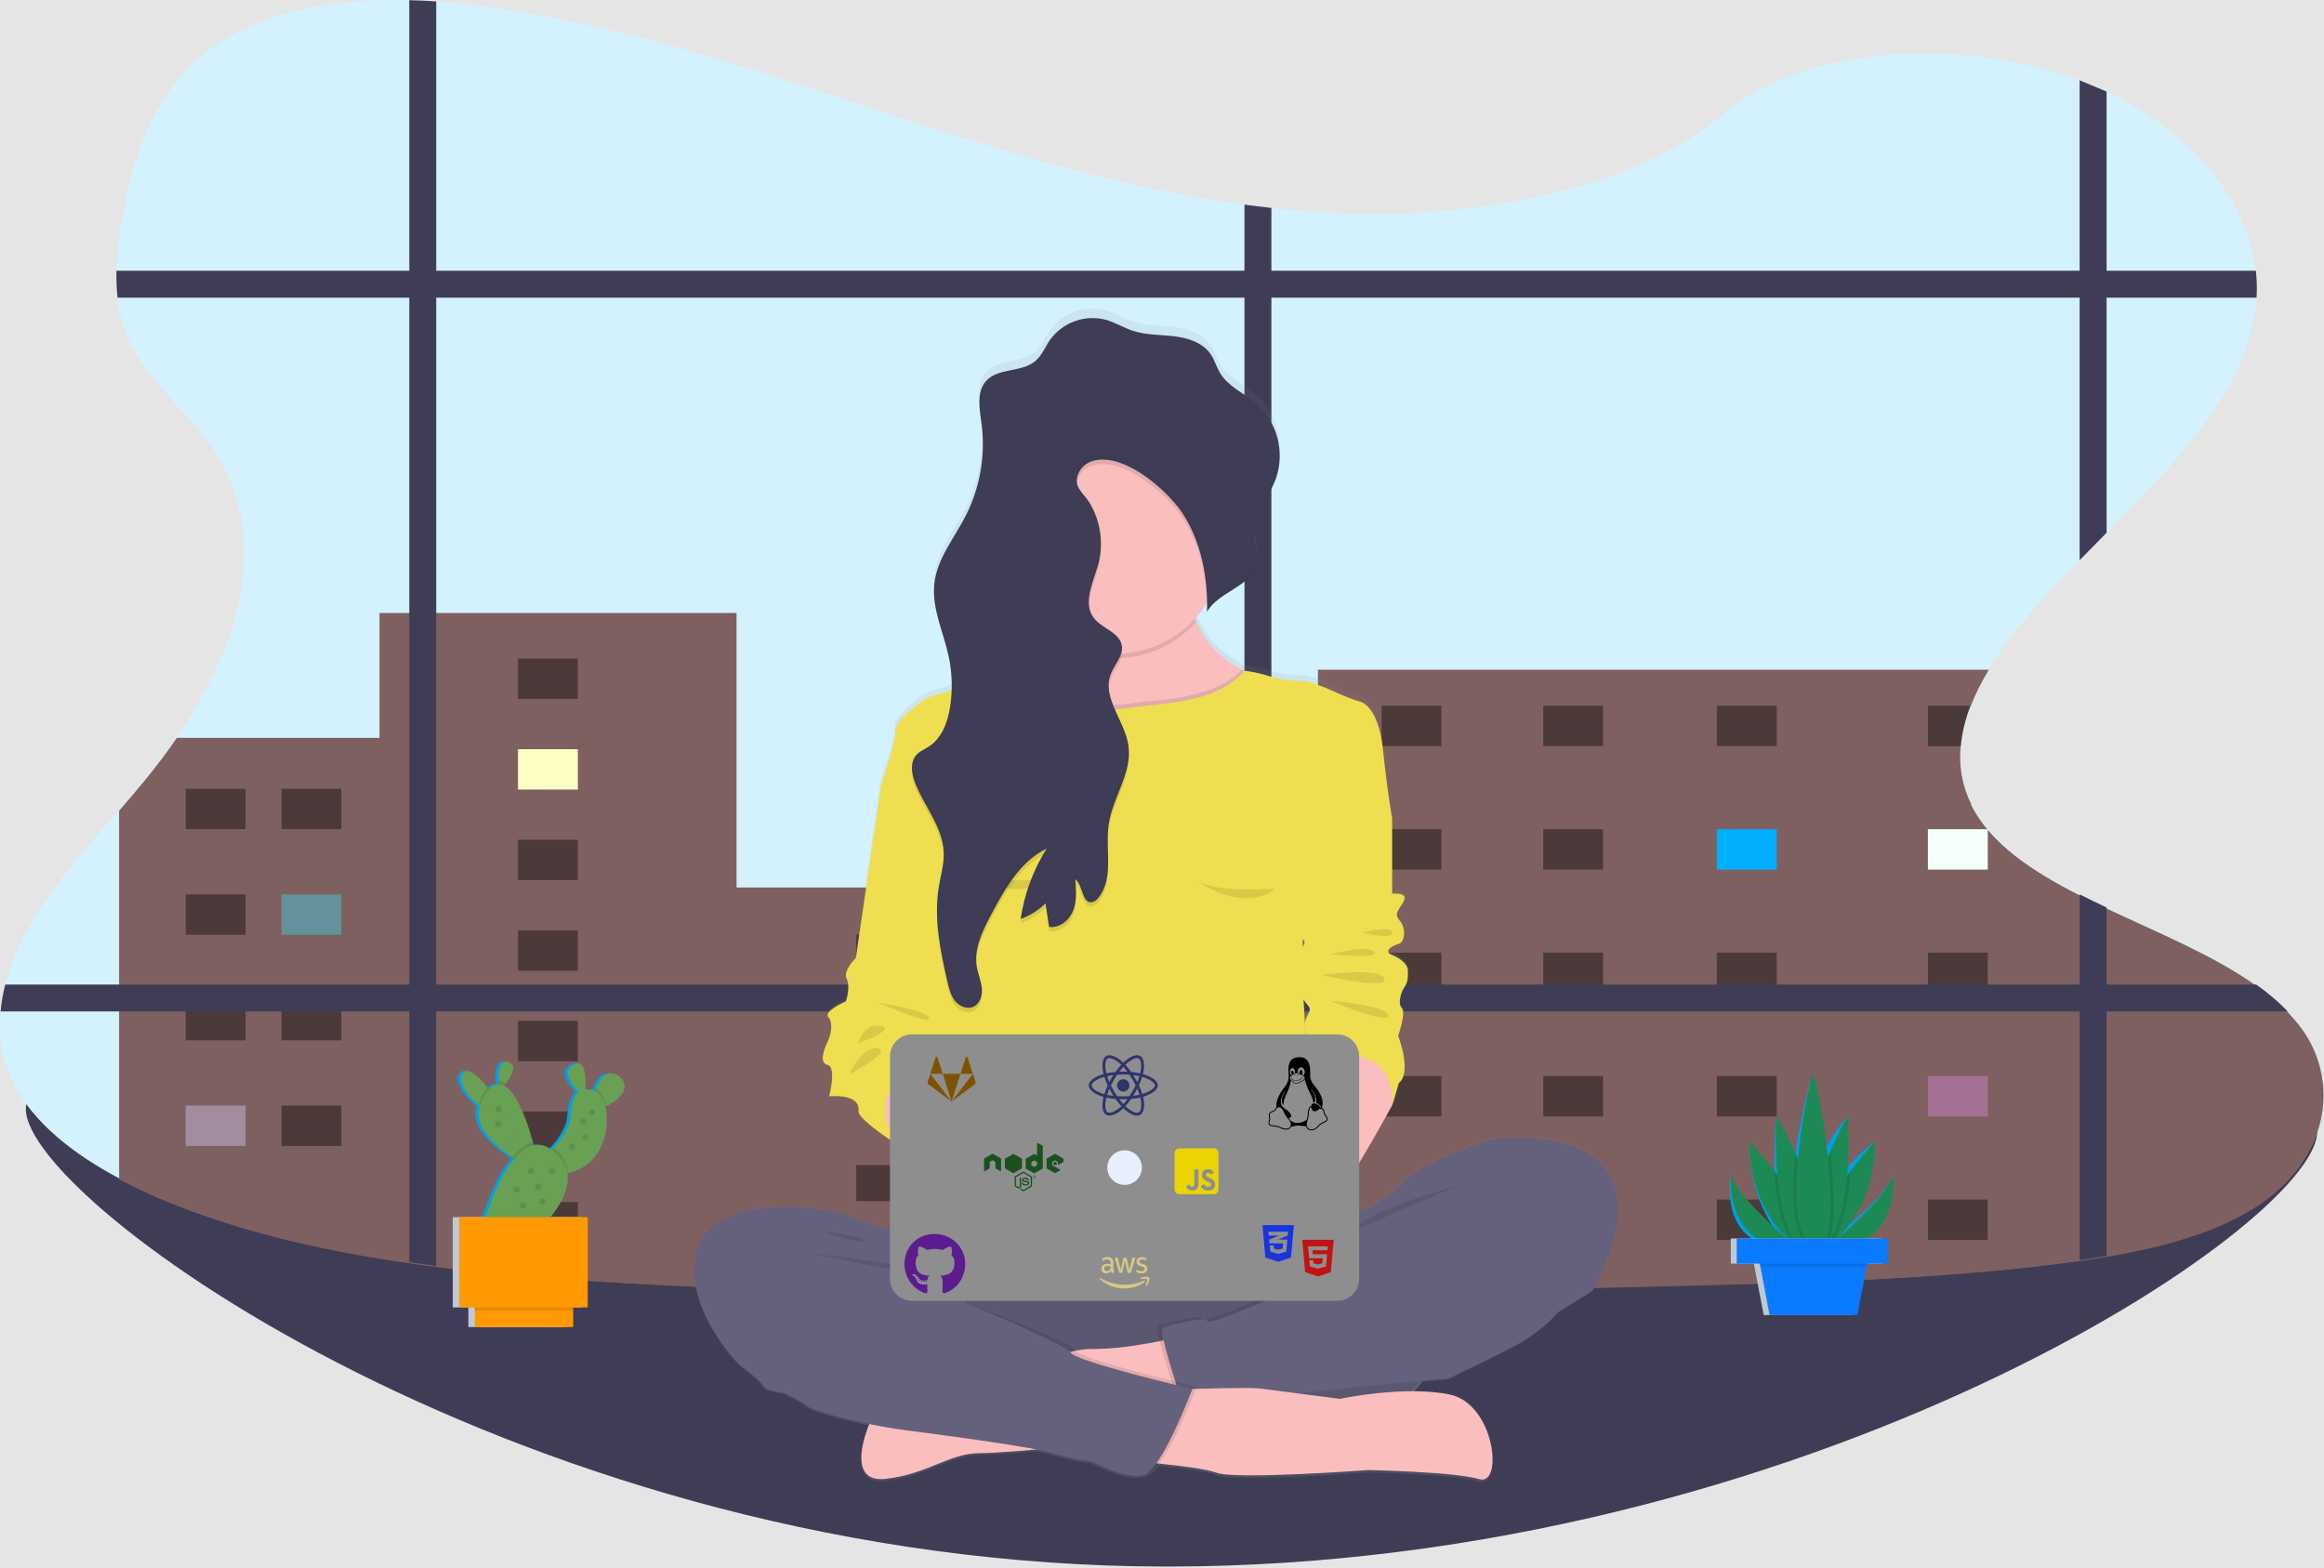 <svg width="1110" height="749" viewBox="0 0 1110 749" fill="none" xmlns="http://www.w3.org/2000/svg">
<rect width="1110" height="749" fill="#E5E5E5"/>
<g id="undraw_working_late_pukg 1" clip-path="url(#clip0)">
<path id="Vector" d="M1106.75 540.58C1106.75 584.95 862.51 748.34 557.48 748.34C252.45 748.34 12.34 574.22 12.34 529.85C12.34 485.48 252.45 587.64 557.48 587.64C862.51 587.64 1106.75 496.17 1106.75 540.58Z" fill="#3F3D56"/>
<path id="Vector_2" d="M1109.78 522.87C1109.78 523.46 1109.78 524.05 1109.78 524.65C1109.11 543.09 1098.84 561.43 1080.1 574.38C1060.22 588.1 1033.56 595.32 1006.19 599.93C1001.91 600.65 997.61 601.3 993.32 601.93C991.13 602.23 988.95 602.53 986.78 602.81C925.85 610.81 863.64 612.34 801.72 613.81C736.95 615.41 672.12 616.99 607.28 617.81L594.42 617.96C496.04 619.02 397.7 618.13 299.68 612.55C269.26 610.83 238.54 608.55 208.38 604.71C204.08 604.183 199.793 603.607 195.52 602.98C155.52 597.25 116.71 588.46 81.35 574.19C73.003 570.858 64.838 567.086 56.89 562.89C34.68 551.1 15.95 536.19 6.68 517.89C1.288 507.161 -0.933 495.116 0.28 483.17C0.677 478.827 1.422 474.523 2.51 470.3C5.298 459.851 9.55 449.848 15.14 440.59C29.58 416.17 51.27 394.28 69.97 371.35C109.89 322.48 135.89 260.73 99.05 210.64C88.48 196.25 73.2 183.64 64.59 168.59C59.984 160.46 57.111 151.465 56.15 142.17C55.683 137.897 55.505 133.597 55.62 129.3C56.029 119.266 57.283 109.283 59.37 99.46C65.37 68.74 76.58 35.62 111.2 16.46C134.83 3.38 164.95 -0.68 195.49 0.09C199.777 0.19 204.063 0.39 208.35 0.69C220.06 1.46 231.7 2.88 242.94 4.69C312.38 15.78 376.47 38.95 441.17 59.87C490.43 75.79 541.45 90.68 594.39 97.78C598.67 98.35 602.95 98.88 607.25 99.34C619.66 100.7 632.18 101.6 644.8 101.97C707.61 103.77 780.89 90.17 822.6 54.85C862.89 20.71 938.45 17.96 993.29 38.35L994.11 38.66C998.237 40.233 1002.24 41.927 1006.11 43.74C1046.52 62.74 1073.59 95.28 1077.41 129.33C1077.89 133.559 1078 137.821 1077.75 142.07C1077.76 142.113 1077.76 142.157 1077.75 142.2C1075.13 184.09 1040.89 219.27 1006.12 254.51C1001.82 258.86 997.51 263.21 993.25 267.59C981.97 279.17 971.04 290.84 961.56 302.85C957.231 308.294 953.25 314.005 949.64 319.95C946.322 325.433 943.488 331.195 941.17 337.17C938.725 343.355 937.153 349.851 936.5 356.47C935.525 365.958 937.259 375.527 941.5 384.07L941.59 384.27C950.87 402.67 970.51 415.71 993.25 427.27C997.44 429.41 1001.75 431.49 1006.12 433.55C1030.78 445.19 1057.35 456 1077.55 470.37C1083 474.157 1088.08 478.442 1092.73 483.17C1094.62 485.131 1096.41 487.19 1098.09 489.34C1105.47 498.659 1109.57 510.147 1109.77 522.03C1109.78 522.33 1109.78 522.6 1109.78 522.87Z" fill="#D4F1FE"/>
<path id="Vector_3" d="M1006.16 43.74V254.5C1001.86 258.86 997.55 263.21 993.29 267.59V38.35L1006.16 43.74Z" fill="#3F3D56"/>
<path id="Vector_4" d="M1077.8 142.07C1077.8 142.113 1077.8 142.157 1077.8 142.2H56.15C55.683 137.927 55.506 133.627 55.62 129.33H1077.46C1077.94 133.559 1078.05 137.821 1077.8 142.07V142.07Z" fill="#3F3D56"/>
<path id="Vector_5" d="M1109.78 522.87C1109.78 523.46 1109.78 524.05 1109.78 524.65C1109.27 543.23 1098.98 561.76 1080.1 574.8C1060.22 588.52 1033.56 595.74 1006.19 600.35C1001.91 601.07 997.61 601.72 993.32 602.35C991.13 602.65 988.95 602.95 986.78 603.23C971.78 605.23 956.7 606.76 941.57 608.04C921.27 609.76 900.87 610.95 880.45 611.83C854.23 612.98 827.96 613.63 801.72 614.28C750.43 615.54 699.1 616.8 647.72 617.67L629.49 617.97L607.25 618.27L594.39 618.42C513.39 619.28 432.51 618.84 351.77 615.54C346.397 615.327 341.033 615.093 335.68 614.84C323.68 614.313 311.68 613.703 299.68 613.01C275.63 611.65 251.39 609.93 227.41 607.38C221.05 606.713 214.717 605.977 208.41 605.17C204.11 604.643 199.823 604.067 195.55 603.44C190.79 602.773 186.05 602.047 181.33 601.26C146.33 595.54 112.54 587.26 81.38 574.64C73.026 571.291 64.851 567.509 56.89 563.31V387.31C61.33 382.16 65.74 377.01 69.98 371.8C75.08 365.54 79.98 359.09 84.48 352.47H181.28V292.82H351.78V423.96H629.49V319.96H949.89C946.635 325.267 943.829 330.836 941.5 336.61V337.17H941.13C938.685 343.355 937.113 349.851 936.46 356.47C935.485 365.958 937.219 375.527 941.46 384.07V384.49L941.55 384.69C950.83 403.09 970.47 416.13 993.21 427.69C997.4 429.83 1001.71 431.91 1006.08 433.97C1030.49 445.49 1056.79 456.21 1076.91 470.37L1077.51 470.79C1082.81 474.465 1087.76 478.608 1092.32 483.17C1092.47 483.31 1092.6 483.45 1092.73 483.59C1094.62 485.551 1096.41 487.61 1098.09 489.76C1105.38 498.968 1109.47 510.292 1109.77 522.03C1109.78 522.33 1109.78 522.6 1109.78 522.87Z" fill="#B58989"/>
<path id="Vector_6" opacity="0.3" d="M1109.78 522.87C1109.78 523.46 1109.78 524.05 1109.78 524.65C1109.27 543.23 1098.98 561.76 1080.1 574.8C1060.22 588.52 1033.56 595.74 1006.19 600.35C1001.91 601.07 997.61 601.72 993.32 602.35C991.13 602.65 988.95 602.95 986.78 603.23C971.78 605.23 956.7 606.76 941.57 608.04C921.27 609.76 900.87 610.95 880.45 611.83C854.23 612.98 827.96 613.63 801.72 614.28C750.43 615.54 699.1 616.8 647.72 617.67L629.49 617.97L607.25 618.27L594.39 618.42C513.39 619.28 432.51 618.84 351.77 615.54C346.397 615.327 341.033 615.093 335.68 614.84C323.68 614.313 311.68 613.703 299.68 613.01C275.63 611.65 251.39 609.93 227.41 607.38C221.05 606.713 214.717 605.977 208.41 605.17C204.11 604.643 199.823 604.067 195.55 603.44C190.79 602.773 186.05 602.047 181.33 601.26C146.33 595.54 112.54 587.26 81.38 574.64C73.026 571.291 64.851 567.509 56.89 563.31V387.31C61.33 382.16 65.74 377.01 69.98 371.8C75.08 365.54 79.98 359.09 84.48 352.47H181.28V292.82H351.78V423.96H629.49V319.96H949.89C946.635 325.267 943.829 330.836 941.5 336.61V337.17H941.13C938.685 343.355 937.113 349.851 936.46 356.47C935.485 365.958 937.219 375.527 941.46 384.07V384.49L941.55 384.69C950.83 403.09 970.47 416.13 993.21 427.69C997.4 429.83 1001.71 431.91 1006.08 433.97C1030.49 445.49 1056.79 456.21 1076.91 470.37L1077.51 470.79C1082.81 474.465 1087.76 478.608 1092.32 483.17C1092.47 483.31 1092.6 483.45 1092.73 483.59C1094.62 485.551 1096.41 487.61 1098.09 489.76C1105.38 498.968 1109.47 510.292 1109.77 522.03C1109.78 522.33 1109.78 522.6 1109.78 522.87Z" fill="black"/>
<path id="Vector_7" opacity="0.4" d="M117.29 376.79H88.69V396.09H117.29V376.79Z" fill="black"/>
<path id="Vector_8" opacity="0.4" d="M163.05 376.79H134.45V396.09H163.05V376.79Z" fill="black"/>
<path id="Vector_9" opacity="0.4" d="M688.48 337.12H659.88V356.42H688.48V337.12Z" fill="black"/>
<path id="Vector_10" opacity="0.4" d="M765.69 337.12H737.09V356.42H765.69V337.12Z" fill="black"/>
<path id="Vector_11" opacity="0.4" d="M848.61 337.12H820.01V356.42H848.61V337.12Z" fill="black"/>
<path id="Vector_12" opacity="0.4" d="M688.48 396.1H659.88V415.4H688.48V396.1Z" fill="black"/>
<path id="Vector_13" opacity="0.4" d="M765.69 396.1H737.09V415.4H765.69V396.1Z" fill="black"/>
<path id="Vector_14" d="M848.61 396.1H820.01V415.4H848.61V396.1Z" fill="#00B0FF"/>
<path id="Vector_15" opacity="0.4" d="M688.48 455.07H659.88V474.37H688.48V455.07Z" fill="black"/>
<path id="Vector_16" opacity="0.4" d="M765.69 455.07H737.09V474.37H765.69V455.07Z" fill="black"/>
<path id="Vector_17" opacity="0.4" d="M848.61 455.07H820.01V474.37H848.61V455.07Z" fill="black"/>
<path id="Vector_18" opacity="0.4" d="M688.48 514.05H659.88V533.35H688.48V514.05Z" fill="black"/>
<path id="Vector_19" opacity="0.4" d="M765.69 514.05H737.09V533.35H765.69V514.05Z" fill="black"/>
<path id="Vector_20" opacity="0.4" d="M848.61 514.05H820.01V533.35H848.61V514.05Z" fill="black"/>
<path id="Vector_21" opacity="0.4" d="M688.48 573.03H659.88V592.33H688.48V573.03Z" fill="black"/>
<path id="Vector_22" opacity="0.4" d="M765.69 573.03H737.09V592.33H765.69V573.03Z" fill="black"/>
<path id="Vector_23" opacity="0.4" d="M848.61 573.03H820.01V592.33H848.61V573.03Z" fill="black"/>
<path id="Vector_24" opacity="0.4" d="M941.17 337.17C938.725 343.355 937.153 349.851 936.5 356.47H920.81V337.17H941.17Z" fill="black"/>
<path id="Vector_25" d="M949.41 396.1H920.81V415.4H949.41V396.1Z" fill="#F3FFF8"/>
<path id="Vector_26" opacity="0.4" d="M949.41 455.07H920.81V474.37H949.41V455.07Z" fill="black"/>
<path id="Vector_27" opacity="0.4" d="M949.41 514.05H920.81V533.35H949.41V514.05Z" fill="#DC87DE"/>
<path id="Vector_28" opacity="0.4" d="M949.41 573.03H920.81V592.33H949.41V573.03Z" fill="black"/>
<path id="Vector_29" opacity="0.4" d="M276 314.6H247.4V333.9H276V314.6Z" fill="black"/>
<path id="Vector_30" d="M276 357.87H247.4V377.17H276V357.87Z" fill="#FEFFC4"/>
<path id="Vector_31" opacity="0.4" d="M276 401.13H247.4V420.43H276V401.13Z" fill="black"/>
<path id="Vector_32" opacity="0.4" d="M276 444.4H247.4V463.7H276V444.4Z" fill="black"/>
<path id="Vector_33" opacity="0.4" d="M276 487.66H247.4V506.96H276V487.66Z" fill="black"/>
<path id="Vector_34" opacity="0.4" d="M276 530.93H247.4V550.23H276V530.93Z" fill="black"/>
<path id="Vector_35" opacity="0.4" d="M276 574.19H247.4V593.49H276V574.19Z" fill="black"/>
<path id="Vector_36" opacity="0.4" d="M117.29 427.23H88.69V446.53H117.29V427.23Z" fill="black"/>
<path id="Vector_37" opacity="0.4" d="M163.05 427.23H134.45V446.53H163.05V427.23Z" fill="#3BDDF3"/>
<path id="Vector_38" opacity="0.4" d="M117.29 477.67H88.69V496.97H117.29V477.67Z" fill="black"/>
<path id="Vector_39" opacity="0.4" d="M163.05 477.67H134.45V496.97H163.05V477.67Z" fill="black"/>
<path id="Vector_40" opacity="0.4" d="M117.29 528.11H88.69V547.41H117.29V528.11Z" fill="#D5CEFF"/>
<path id="Vector_41" opacity="0.4" d="M163.05 528.11H134.45V547.41H163.05V528.11Z" fill="black"/>
<path id="Vector_42" opacity="0.4" d="M551.94 446.45H408.96V463.7H551.94V446.45Z" fill="black"/>
<path id="Vector_43" opacity="0.4" d="M551.94 501.49H408.96V518.74H551.94V501.49Z" fill="black"/>
<path id="Vector_44" opacity="0.4" d="M551.94 556.54H408.96V573.79H551.94V556.54Z" fill="black"/>
<path id="Vector_45" d="M208.35 0.69V604.69C204.05 604.163 199.763 603.587 195.49 602.96V0.09C199.78 0.17 204.06 0.39 208.35 0.69Z" fill="#3F3D56"/>
<path id="Vector_46" d="M607.25 99.32V617.83L594.39 617.98V97.75C598.67 98.33 602.957 98.853 607.25 99.32Z" fill="#3F3D56"/>
<path id="Vector_47" d="M1092.73 483.17H0.28C0.677 478.827 1.422 474.523 2.51 470.3H1077.59C1083.03 474.106 1088.1 478.415 1092.73 483.17V483.17Z" fill="#3F3D56"/>
<path id="Vector_48" d="M993.29 427.23C997.48 429.37 1001.79 431.45 1006.16 433.51V599.93C1001.88 600.65 997.58 601.3 993.29 601.93V427.23Z" fill="#3F3D56"/>
<path id="Vector_49" d="M715.32 543.17C715.32 543.17 681.01 551.47 667.43 567C662.88 572.19 656.13 575.93 649.16 578.6V555.17C657.01 541.99 664.92 527.33 664.92 527.33C665.28 526.61 668.14 516.5 668.14 516.5C674.58 511.44 667.78 493.76 667.78 493.76C667.78 493.76 671.72 482.57 669.57 480.4C667.42 478.23 669.21 472.46 671 469.93C672.79 467.4 672.43 464.15 672.43 461.99C672.43 459.83 669.57 456.57 664.92 454.77C660.27 452.97 665.28 450.08 668.14 449.35C671 448.62 671.72 441.77 668.5 438.16C665.28 434.55 668.86 432.39 670.64 428.42C672.42 424.45 664.89 425.17 664.89 425.17V388.67C664.89 388.67 662.74 376.76 660.6 355.82C658.46 334.88 650.23 332.72 650.23 332.72C645.822 331.351 641.52 329.66 637.36 327.66C632.98 325.607 628.438 323.918 623.78 322.61C623.78 322.61 614.13 322.61 606.26 320.19C598.39 317.77 594.31 317.6 594.31 317.6L593.02 316.96C583.343 312.039 575.675 303.909 571.33 293.96C571.11 293.46 570.91 292.96 570.71 292.48C572.847 290.138 574.759 287.6 576.42 284.9V284.84C576.42 285.21 576.42 285.58 576.42 285.95C576.42 286.1 576.42 286.26 576.42 286.41C576.42 287.3 576.42 288.19 576.42 289.08V289.17C582.12 279.1 598.66 276.8 600.23 265.3C600.301 264.776 600.338 264.249 600.34 263.72V263.65C600.34 263.27 600.34 262.88 600.34 262.49C600.13 259.28 599.03 256.08 598.82 252.84C598.75 251.911 598.75 250.979 598.82 250.05V250.11C599.56 241.18 606.29 233.41 609.37 224.74C610.198 222.408 610.739 219.983 610.98 217.52V217.45C611.06 216.71 611.11 215.96 611.13 215.21C611.13 215.03 611.13 214.84 611.13 214.66C611.13 214.14 611.13 213.66 611.13 213.1C611.036 208.487 609.999 203.942 608.081 199.746C606.163 195.549 603.406 191.79 599.98 188.7C594.28 183.75 586.75 180.64 582.8 174.17C580.96 171.17 580.06 167.61 578.05 164.71C574.27 159.23 567.33 157 560.76 156.21C554.19 155.42 547.44 155.68 541.16 153.62C536.7 152.16 532.66 149.57 528.16 148.27C523.257 146.958 518.07 147.177 513.296 148.899C508.521 150.62 504.388 153.761 501.45 157.9C499.08 161.36 497.53 165.5 494.33 168.2C487.78 173.74 476.67 171.34 470.93 177.72C467.78 181.23 467.42 186.01 467.8 190.89C467.8 190.95 467.8 191.01 467.8 191.07C467.8 191.44 467.87 191.82 467.91 192.2C467.91 192.38 467.91 192.56 467.91 192.73C467.91 192.9 467.91 193.11 467.98 193.3C468.18 195.05 468.43 196.79 468.65 198.47C468.65 198.73 468.71 198.98 468.74 199.24L468.92 200.81C468.92 201.19 468.98 201.57 469.02 201.95C469.06 202.33 469.09 202.95 469.12 203.37C469.15 203.79 469.12 204.11 469.19 204.49C469.831 217.816 467.006 231.081 460.99 242.99C455.58 253.6 447.54 263.38 446.14 275.23C445.922 277.172 445.869 279.129 445.98 281.08C445.98 281.31 445.98 281.54 445.98 281.77C445.98 282 446.04 282.47 446.07 282.82C446.1 283.17 446.15 283.63 446.2 284.03C446.2 284.26 446.26 284.49 446.29 284.72C446.36 285.25 446.44 285.78 446.53 286.32L446.59 286.66C448.01 294.74 451.23 302.66 452.94 310.82C453.581 313.829 454.009 316.88 454.22 319.95C454.215 319.97 454.215 319.99 454.22 320.01C454.28 321.01 454.33 321.96 454.36 322.94C454.36 324.26 454.36 325.59 454.36 326.94C451.645 327.983 448.862 328.839 446.03 329.5C441.03 330.22 426.36 343.22 427.43 346.5C428.5 349.78 420.87 372.5 420.66 373.19L408.66 456.19C408.66 456.19 402.29 462.33 404.28 466.3C406.27 470.27 403.89 477.13 403.89 477.13C403.89 477.13 393.13 481.82 395.52 484.71C397.91 487.6 396.82 493.01 395.18 496.62C393.54 500.23 390.85 506.73 395.18 507.81C399.51 508.89 395.92 522.98 395.92 522.98C395.92 522.98 411.01 521.24 409.92 530.2C409.56 533.05 420.47 540.89 425.02 544.03V587.17C418.91 585.46 411.73 583.24 407.15 581.1C397.86 576.77 345.67 568.47 334.23 593.38C322.79 618.29 349.96 651.5 356.75 655.11C356.75 655.11 363.19 660.16 364.62 662.69C366.05 665.22 374.27 665.94 374.27 665.94C374.27 665.94 382.85 669.94 384.99 672.07C386.57 673.67 399.64 677.82 415.13 681.07C415.13 681.07 402.62 709.87 423.03 707.5C443.44 705.13 453.38 695.08 467.77 695.08C473.52 695.08 484.2 694.27 494.95 693.31C497.65 693.788 500.321 694.419 502.95 695.2C509.007 697.104 515.226 698.443 521.53 699.2C521.53 699.2 537.62 707.86 546.2 705.69C546.907 705.491 547.567 705.151 548.14 704.69H548.34C549.9 704.3 551.67 702.69 553.51 700.26C564.24 701.36 576.51 702.92 581.07 704.7C589.96 708.13 653.55 703.38 653.55 703.38C653.55 703.38 694.63 704.19 706.4 707.75C718.17 711.31 713.99 671.4 692.27 666.91C686.472 665.747 680.573 665.164 674.66 665.17C676.165 663.619 677.539 661.946 678.77 660.17C686.59 659.46 691.77 659.02 691.77 659.02C691.77 659.02 712.5 648.91 724.3 642.77C731.834 638.672 738.601 633.299 744.3 626.89C744.3 626.89 754.66 620.39 758.95 617.89C763.24 615.39 765.38 607.06 765.38 607.06C797.89 533.41 715.32 543.17 715.32 543.17ZM622.24 450.79C622.24 449.58 622.24 448.36 622.24 447.15C623.4 447.97 623.23 449.26 622.24 450.78V450.79ZM622.58 476.32C623.45 477.46 624.29 478.5 624.89 479.32C627.2 482.32 623.02 483.72 623.32 488.69C623.39 489.8 623.49 491.35 623.59 493.07C623.15 485.9 622.79 480 622.58 476.31V476.32Z" fill="url(#paint0_linear)"/>
<path id="Vector_50" d="M436.52 590.24C436.52 590.24 416.52 585.59 407.21 581.3C397.9 577.01 345.73 568.79 334.29 593.46C322.85 618.13 350.02 651 356.81 654.58C363.6 658.16 429.73 609.17 429.73 609.17L481.89 631.17L491.89 597.03L436.52 590.24Z" fill="#65617D"/>
<path id="Vector_51" d="M648.83 597.03H495.42C475.079 597.03 458.59 613.519 458.59 633.86V639.19C458.59 659.531 475.079 676.02 495.42 676.02H648.83C669.171 676.02 685.66 659.531 685.66 639.19V633.86C685.66 613.519 669.171 597.03 648.83 597.03Z" fill="#65617D"/>
<path id="Vector_52" opacity="0.1" d="M685.66 636.52C685.667 644.289 683.378 651.888 679.08 658.36C677.618 660.553 675.944 662.596 674.08 664.46C670.417 668.134 666.063 671.047 661.27 673.033C656.477 675.018 651.338 676.037 646.15 676.03H498.09C487.614 676.03 477.567 671.868 470.159 664.461C462.752 657.053 458.59 647.006 458.59 636.53C458.59 626.054 462.752 616.007 470.159 608.599C477.567 601.192 487.614 597.03 498.09 597.03H646.16C656.634 597.03 666.68 601.19 674.087 608.596C681.495 616.001 685.657 626.046 685.66 636.52V636.52Z" fill="black"/>
<path id="Vector_53" d="M562.03 638.83C562.03 638.83 539.26 644.68 520.68 644.42C502.1 644.16 415.19 680.27 415.19 680.27C415.19 680.27 402.68 708.79 423.09 706.43C443.5 704.07 453.44 694.17 467.83 694.17C482.22 694.17 527.49 689.17 527.49 689.17L571.05 656.99L562.03 638.83Z" fill="#FBBEBE"/>
<path id="Vector_54" d="M576.28 369.7L535.44 377.75L532.79 378.28C532.79 378.28 500.5 369.7 499.43 368.98C498.36 368.26 469.05 328.77 469.05 328.77C469.05 328.77 483.87 328.93 495.51 322.22C495.93 321.98 496.34 321.72 496.75 321.47C501.869 318.383 505.757 313.615 507.75 307.98C507.96 307.39 508.14 306.78 508.31 306.14C509.55 301.36 509.63 295.57 507.97 288.56C503.97 271.89 513.17 267.3 525.36 267.7C542.97 268.28 566.94 279.27 566.94 279.27C567.25 284.88 568.526 290.394 570.71 295.57C570.9 296.05 571.11 296.57 571.33 297.03C575.703 306.899 583.37 314.942 593.02 319.78L594.31 320.42C595.61 321.04 596.98 321.63 598.4 322.16C629.54 333.96 576.28 369.7 576.28 369.7Z" fill="#FBBEBE"/>
<path id="Vector_55" opacity="0.1" d="M571.37 297.03C563.603 305.823 553.068 311.701 541.507 313.692C529.945 315.683 518.051 313.668 507.79 307.98C509.55 302.86 509.88 296.49 508.01 288.56C498.36 247.81 567.01 279.27 567.01 279.27C567.348 285.409 568.827 291.432 571.37 297.03V297.03Z" fill="black"/>
<path id="Vector_56" d="M584.26 260.83C584.277 270.46 581.573 279.899 576.46 288.06C574.796 290.736 572.884 293.251 570.75 295.57C561.743 305.442 549.232 311.4 535.89 312.17C534.89 312.24 533.82 312.27 532.78 312.27C522.6 312.27 512.649 309.251 504.185 303.596C495.721 297.94 489.124 289.902 485.228 280.497C481.332 271.092 480.313 260.743 482.299 250.759C484.285 240.775 489.187 231.603 496.385 224.405C503.583 217.207 512.755 212.305 522.739 210.319C532.723 208.333 543.072 209.352 552.477 213.248C561.882 217.144 569.92 223.741 575.576 232.205C581.231 240.669 584.25 250.62 584.25 260.8L584.26 260.83Z" fill="#FBBEBE"/>
<path id="Vector_57" opacity="0.1" d="M576.28 369.7L535.44 377.75L532.79 378.28C532.79 378.28 500.5 369.7 499.43 368.98C498.36 368.26 469.05 328.77 469.05 328.77C469.05 328.77 483.87 328.93 495.51 322.22C495.93 321.98 496.34 321.72 496.75 321.47C500.45 325.47 512.56 336.78 531.59 336.7C534.033 336.701 536.473 336.524 538.89 336.17C544.63 335.29 550.42 334.72 556.2 334.17C567.27 333.01 584.2 329.65 593.09 319.87L594.38 320.51C595.68 321.13 597.05 321.72 598.47 322.25C629.54 333.96 576.28 369.7 576.28 369.7Z" fill="black"/>
<path id="Vector_58" d="M622.39 474.07C622.74 481.94 628.47 570.58 628.47 570.58H450.1L451.31 514.77L452.31 470.13L452.63 455.48L454.06 404.73L448.89 400.17L420.79 375.41C421 374.75 428.62 352.16 427.56 348.98C426.5 345.8 441.15 332.9 446.16 332.18C449.007 331.519 451.807 330.667 454.54 329.63C462.97 326.63 474.22 322.31 475.46 322.99C477.21 323.93 494.75 322.3 495.46 322.23C495.46 322.23 508.4 338.96 531.52 338.86C533.954 338.848 536.384 338.654 538.79 338.28C544.53 337.4 550.32 336.83 556.1 336.23C567.73 335.02 585.81 331.37 594.28 320.43C594.28 320.43 598.37 320.6 606.23 322.99C614.09 325.38 623.75 325.39 623.75 325.39C628.405 326.685 632.947 328.357 637.33 330.39C641.493 332.367 645.794 334.038 650.2 335.39C650.2 335.39 658.42 337.53 660.57 358.26C662.72 378.99 664.89 390.79 664.89 390.79L622.39 427.6C622.39 427.6 622.04 466.17 622.39 474.07Z" fill="#EFDF50"/>
<path id="Vector_59" d="M420.8 535.91L427.05 545.92L450.46 554.17L466.55 524.83L451.72 514.82L427.95 505.53L414.37 513.39L420.8 535.91Z" fill="#FBBEBE"/>
<path id="Vector_60" d="M620.6 585.23C620.6 585.23 653.84 582.73 667.43 567.36C681.02 551.99 715.32 543.77 715.32 543.77C715.32 543.77 797.89 534.12 765.32 607.04C765.32 607.04 763.18 615.26 758.89 617.76C754.6 620.26 744.24 626.7 744.24 626.7L617.41 615.62L620.6 585.23Z" fill="#65617D"/>
<path id="Vector_61" opacity="0.1" d="M685.66 636.52C685.667 644.289 683.378 651.888 679.08 658.36C657.74 660.25 610.48 664.69 600.59 667.45C588.44 670.82 563.85 664.95 561.16 664.29L560.91 664.23C560.91 664.23 556.17 649.85 553.91 640.65C552.91 636.47 552.38 633.36 553.04 633.13C555.19 632.42 574.85 627.05 574.49 630.13C574.13 633.21 633.49 607.07 633.49 607.07L635.31 629.95C641.34 636.85 685.66 626.59 685.66 636.52Z" fill="black"/>
<path id="Vector_62" d="M746.78 617.4L744.28 626.7C738.569 633.054 731.803 638.372 724.28 642.42C712.48 648.5 691.75 658.51 691.75 658.51C691.75 658.51 615.62 664.94 602.75 668.51C589.88 672.08 563.07 665.29 563.07 665.29C563.07 665.29 553.07 634.91 555.21 634.19C557.35 633.47 577.01 628.12 576.66 631.19C576.31 634.26 635.66 608.13 635.66 608.13L746.78 617.4Z" fill="#65617D"/>
<path id="Vector_63" d="M534.81 697.54C534.81 697.54 572.23 700.15 581.13 703.54C590.03 706.93 653.61 702.24 653.61 702.24C653.61 702.24 694.69 703.04 706.46 706.56C718.23 710.08 714.05 670.56 692.33 666.13C670.61 661.7 640 668.22 640 668.22C640 668.22 605.46 663.77 601.27 663.22C597.08 662.67 569.49 663.47 569.49 663.47L534.81 697.54Z" fill="#FBBEBE"/>
<path id="Vector_64" opacity="0.1" d="M387.76 598.89C387.76 598.89 437.22 603.34 450.82 611.45L387.76 598.89Z" fill="black"/>
<path id="Vector_65" opacity="0.1" d="M696.26 566.45C696.26 566.45 657.53 575.87 642.35 589.73L696.26 566.45Z" fill="black"/>
<path id="Vector_66" opacity="0.1" d="M390.64 587.64C391.43 587.9 413.41 590.78 412.88 592.87C412.35 594.96 390.64 587.64 390.64 587.64Z" fill="black"/>
<path id="Vector_67" opacity="0.1" d="M356.1 642.78L358.96 653.51C358.96 653.51 365.39 658.51 366.82 661.01C368.25 663.51 376.47 664.23 376.47 664.23C376.47 664.23 385.05 668.16 387.2 670.3C389.35 672.44 412.57 679.24 434.38 682.1C456.19 684.96 496.57 690.32 505.15 693.18C511.212 695.06 517.435 696.376 523.74 697.11C523.74 697.11 539.82 705.69 548.4 703.55C556.98 701.41 571.63 662.44 571.63 662.44C571.63 662.44 515.16 649.22 513.37 644.93C511.58 640.64 457.25 620.63 457.25 620.63L425.08 621.39L356.1 642.78Z" fill="black"/>
<path id="Vector_68" d="M353.95 643.85L356.81 654.58C356.81 654.58 363.25 659.58 364.68 662.08C366.11 664.58 374.33 665.3 374.33 665.3C374.33 665.3 382.91 669.23 385.05 671.38C387.19 673.53 410.43 680.31 432.23 683.17C454.03 686.03 494.43 691.39 503.01 694.25C509.07 696.124 515.289 697.436 521.59 698.17C521.59 698.17 537.68 706.74 546.26 704.6C554.84 702.46 569.49 663.49 569.49 663.49C569.49 663.49 513.01 650.27 511.23 645.98C509.45 641.69 429.73 609.17 429.73 609.17L404.73 603.45L353.95 643.85Z" fill="#65617D"/>
<path id="Vector_69" d="M427.04 371.84L420.79 375.42L408.79 457.63C408.79 457.63 402.42 463.71 404.41 467.63C406.4 471.55 404.02 478.35 404.02 478.35C404.02 478.35 393.26 483 395.65 485.86C398.04 488.72 396.95 494.08 395.31 497.65C393.67 501.22 390.98 507.65 395.31 508.73C399.64 509.81 396.05 523.73 396.05 523.73C396.05 523.73 411.14 522.01 410.05 530.87C409.6 534.45 427.11 545.87 427.11 545.87C427.11 545.87 407.21 509.77 451.79 514.77L455.62 494.42C455.62 494.42 459.45 482.96 455.62 479.42C451.79 475.88 456.48 458.87 456.48 458.87L457.32 385.06L427.04 371.84Z" fill="#EFDF50"/>
<path id="Vector_70" opacity="0.1" d="M417.33 478.01C418.12 479.32 442.19 482.01 443.76 486.28C445.33 490.55 417.33 478.01 417.33 478.01Z" fill="black"/>
<path id="Vector_71" opacity="0.1" d="M409.74 498.42C409.74 498.42 413.01 488.21 420.74 490.04C428.47 491.87 409.74 498.42 409.74 498.42Z" fill="black"/>
<path id="Vector_72" opacity="0.1" d="M405.56 513.33C405.56 513.33 411.31 499.72 419.16 500.77C427.01 501.82 405.56 513.33 405.56 513.33Z" fill="black"/>
<path id="Vector_73" d="M667.43 513.03L664.92 528.03C664.92 528.03 639.19 575.22 634.54 575.93C629.89 576.64 604.54 544.48 604.54 544.48L597.75 513.02L624.48 507.95L636.35 496.22C636.35 496.22 666.35 499.09 667.43 513.03Z" fill="#FBBEBE"/>
<path id="Vector_74" d="M655.27 384L664.92 390.79V426.89C664.92 426.89 672.43 426.17 670.64 430.11C668.85 434.05 665.28 436.18 668.5 439.76C671.72 443.34 671 450.12 668.14 450.84C665.28 451.56 660.28 454.41 664.92 456.2C669.56 457.99 672.43 461.2 672.43 463.35C672.43 465.5 672.79 468.71 671 471.21C669.21 473.71 667.43 479.43 669.57 481.58C671.71 483.73 667.78 494.8 667.78 494.8C667.78 494.8 674.58 512.32 668.14 517.32C668.14 517.32 665.28 527.32 664.92 528.04C664.92 528.04 669.43 493.25 624.46 507.96C624.46 507.96 623.63 494.7 623.32 489.79C623.01 484.88 627.2 483.44 624.89 480.51C622.58 477.58 616.8 470.85 619.53 469.07C622.26 467.29 621.32 464.07 620.24 461.56C619.16 459.05 615.39 459.06 618.81 456.02C622.23 452.98 624.26 450.13 622.25 448.7C620.24 447.27 616.75 442.61 619.53 440.47C622.31 438.33 622.39 407.23 622.39 407.23C622.39 407.23 633.83 361.48 655.27 384Z" fill="#EFDF50"/>
<path id="Vector_75" opacity="0.1" d="M650.73 445.5C650.73 445.5 664.47 441.77 664.92 445.5C665.37 449.23 650.73 445.5 650.73 445.5Z" fill="black"/>
<path id="Vector_76" opacity="0.1" d="M635.29 455.77C635.29 455.77 654.13 451.06 656.48 454.72C658.83 458.38 635.29 455.77 635.29 455.77Z" fill="black"/>
<path id="Vector_77" opacity="0.1" d="M631.1 465.71C631.1 465.71 659.36 461.78 661.19 467.54C663.02 473.3 631.1 465.71 631.1 465.71Z" fill="black"/>
<path id="Vector_78" opacity="0.1" d="M635.29 478.01C636.34 478.27 662.5 480.1 663.02 485.07C663.54 490.04 635.29 478.01 635.29 478.01Z" fill="black"/>
<path id="Vector_79" d="M638.7 494.12H435.56C429.778 494.12 425.09 498.808 425.09 504.59V610.92C425.09 616.702 429.778 621.39 435.56 621.39H638.7C644.482 621.39 649.17 616.702 649.17 610.92V504.59C649.17 498.808 644.482 494.12 638.7 494.12Z" fill="#8E8E8E"/>
<path id="Vector_80" d="M537.13 566.02C541.692 566.02 545.39 562.322 545.39 557.76C545.39 553.198 541.692 549.5 537.13 549.5C532.568 549.5 528.87 553.198 528.87 557.76C528.87 562.322 532.568 566.02 537.13 566.02Z" fill="#E7EFFD"/>
<path id="Vector_81" opacity="0.1" d="M462.61 416.11C462.61 416.11 484.09 432.53 500.7 420.02C500.7 420.02 472.62 422.57 462.61 416.11Z" fill="black"/>
<path id="Vector_82" opacity="0.1" d="M571.37 420.53C571.37 420.53 592.84 436.94 609.45 424.43C609.45 424.43 581.38 426.99 571.37 420.53Z" fill="black"/>
<path id="Vector_83" opacity="0.1" d="M584.26 260.83C584.277 270.46 581.573 279.899 576.46 288.06C576.03 273.73 572.66 259.39 564.86 247.42C557.72 236.42 536.01 217.23 521.09 222.58C519.529 223.152 518.126 224.084 516.993 225.3C515.86 226.516 515.03 227.983 514.57 229.58C513.09 235.2 517.42 237.58 520.2 242.01C524.914 249.686 526.756 258.784 525.4 267.69C525.211 268.889 524.96 270.077 524.65 271.25C522.3 280.07 516.92 290.16 522.47 297.39C526.34 302.39 534.66 304.17 535.79 310.39C535.893 310.977 535.927 311.575 535.89 312.17C535.63 316.38 532.04 320.09 530.47 324.22C528.63 329.09 529.67 333.93 531.58 338.82C534.06 345.2 538.02 351.65 538.98 358.39C539.94 365.13 537.87 371.39 535.43 377.72C533.12 383.72 530.43 389.67 529.53 395.92C527.8 407.8 532.16 421.54 524.68 430.92C523.92 432.055 522.746 432.848 521.41 433.13C516.62 433.63 517.41 425.02 513.58 422.13C513.99 427.13 514.38 432.35 512.58 437.03C510.78 441.71 506.04 445.69 501.08 444.9L499.37 433.67C495.995 436.992 491.933 439.535 487.47 441.12C489.227 429.178 493.457 417.734 499.89 407.52C487.3 413.58 479.96 426.7 473.41 439.04C469.33 446.75 465.1 455.17 466.53 463.78C467.11 467.29 468.62 470.63 468.95 474.16C469.28 477.69 468 481.82 464.71 483.16C461.84 484.33 458.49 482.93 456.42 480.59L456.06 480.16C455.86 479.9 455.67 479.63 455.49 479.36C455.133 478.817 454.815 478.249 454.54 477.66C453.646 475.546 452.976 473.344 452.54 471.09L452.32 470.09C448.99 455.48 445.99 440.41 448.43 425.63C449.33 420.19 450.97 414.79 450.77 409.27C450.62 406.157 449.985 403.087 448.89 400.17C445.97 391.99 440.35 384.48 437.15 376.24C437.115 376.184 437.088 376.123 437.07 376.06C435.39 371.7 434.56 366.25 437.67 362.75C439.27 360.94 441.67 360.03 443.67 358.75C449.89 354.7 452.67 347.01 453.82 339.67C454.338 336.362 454.598 333.018 454.6 329.67C463.03 326.67 474.28 322.35 475.52 323.03C477.27 323.97 494.81 322.34 495.52 322.27C500.86 319.19 505.52 314.66 507.8 308.03C508.01 307.44 508.19 306.83 508.36 306.19C500.354 301.87 493.636 295.506 488.89 287.745C484.143 279.984 481.539 271.103 481.342 262.008C481.145 252.913 483.362 243.928 487.767 235.969C492.172 228.009 498.609 221.36 506.42 216.697C514.232 212.034 523.139 209.525 532.236 209.426C541.333 209.326 550.293 211.639 558.205 216.129C566.117 220.62 572.697 227.127 577.276 234.988C581.854 242.849 584.268 251.783 584.27 260.88L584.26 260.83Z" fill="black"/>
<path id="Vector_84" d="M524.65 269.11C522.29 277.93 516.92 288.02 522.48 295.26C526.35 300.26 534.67 302.03 535.78 308.26C536.67 313.26 532.26 317.38 530.48 322.08C526.24 333.31 537.3 344.35 538.98 356.24C540.81 369.14 531.41 380.89 529.54 393.78C527.81 405.66 532.17 419.39 524.69 428.78C523.934 429.919 522.759 430.714 521.42 430.99C516.63 431.5 517.42 422.89 513.59 419.99C514 424.99 514.39 430.21 512.59 434.89C510.79 439.57 506.05 443.54 501.09 442.76L499.38 431.52C496.006 434.844 491.944 437.387 487.48 438.97C489.237 427.032 493.464 415.592 499.89 405.38C487.3 411.44 479.97 424.56 473.42 436.89C469.33 444.6 465.11 453.03 466.53 461.64C467.11 465.15 468.62 468.48 468.95 472.02C469.28 475.56 468 479.67 464.71 481.02C461.71 482.27 458.08 480.61 456.06 478.02C454.04 475.43 453.26 472.13 452.53 468.94C449.11 454.02 445.92 438.62 448.41 423.52C449.31 418.07 450.95 412.67 450.75 407.16C450.32 395.09 441.41 385.16 437.07 373.93C435.38 369.56 434.56 364.12 437.67 360.62C439.27 358.81 441.67 357.9 443.67 356.62C449.88 352.56 452.67 344.88 453.81 337.54C455.038 329.605 454.811 321.513 453.14 313.66C450.63 301.91 444.87 290.43 446.3 278.5C447.7 266.76 455.74 257.08 461.15 246.57C468.11 232.967 470.781 217.573 468.81 202.42C467.88 195.37 466.25 187.21 471.03 181.94C476.77 175.62 487.88 178 494.43 172.52C497.63 169.85 499.18 165.74 501.55 162.32C504.512 158.211 508.651 155.099 513.421 153.396C518.191 151.692 523.366 151.477 528.26 152.78C532.76 154.07 536.8 156.63 541.26 158.08C547.54 160.08 554.26 159.86 560.86 160.65C567.46 161.44 574.37 163.65 578.15 169.06C580.15 171.94 581.06 175.45 582.9 178.43C586.85 184.83 594.38 187.91 600.08 192.82C604.968 197.178 608.464 202.88 610.132 209.212C611.801 215.545 611.567 222.229 609.46 228.43C606.06 237.9 598.19 246.28 598.86 256.32C599.13 260.45 600.86 264.5 600.32 268.59C598.74 279.98 582.21 282.25 576.5 292.23C576.96 275.87 573.82 259.02 564.89 245.31C557.75 234.31 536.04 215.11 521.12 220.46C519.561 221.035 518.159 221.968 517.026 223.183C515.894 224.399 515.063 225.864 514.6 227.46C513.12 233.07 517.45 235.46 520.23 239.89C522.891 244.214 524.654 249.03 525.414 254.05C526.173 259.07 525.914 264.192 524.65 269.11Z" fill="#3F3D56"/>
<g id="Group" opacity="0.2">
<path id="Vector_85" opacity="0.2" d="M454.54 325.79C454.665 320.652 454.185 315.516 453.11 310.49C450.98 300.49 446.52 290.7 446.11 280.66C445.53 291.84 450.76 302.66 453.11 313.66C453.963 317.65 454.441 321.711 454.54 325.79V325.79Z" fill="black"/>
<path id="Vector_86" opacity="0.2" d="M497.14 406.94C498.01 405.35 498.91 403.77 499.88 402.23C487.3 408.29 479.96 421.41 473.41 433.75C469.62 440.88 465.73 448.64 466.31 456.58C466.79 449.77 470.14 443.13 473.41 436.96C479.47 425.55 486.21 413.49 497.14 406.94Z" fill="black"/>
<path id="Vector_87" opacity="0.2" d="M468.89 471.61C468.51 474.31 467.17 476.87 464.71 477.88C461.71 479.12 458.08 477.47 456.07 474.88C454.06 472.29 453.26 469 452.53 465.8C450.09 455.14 447.77 444.22 447.53 433.35C447.29 445.28 449.83 457.3 452.53 469.02C453.26 472.21 454.05 475.52 456.07 478.1C458.09 480.68 461.68 482.34 464.71 481.1C468 479.75 469.29 475.64 468.96 472.1C468.89 471.93 468.89 471.77 468.89 471.61Z" fill="black"/>
<path id="Vector_88" opacity="0.2" d="M525.81 258.37C525.694 260.937 525.305 263.485 524.65 265.97C522.91 272.5 519.51 279.74 520.12 285.97C520.6 280.53 523.2 274.61 524.65 269.16C525.578 265.642 525.969 262.005 525.81 258.37Z" fill="black"/>
<path id="Vector_89" opacity="0.2" d="M469.4 210.65C469.484 206.836 469.276 203.022 468.78 199.24C468.41 196.46 467.94 193.5 467.78 190.61C467.55 194.46 468.25 198.61 468.78 202.46C469.136 205.177 469.343 207.911 469.4 210.65V210.65Z" fill="black"/>
<path id="Vector_90" opacity="0.2" d="M535.79 308.36C535.79 308.27 535.79 308.2 535.72 308.11C534.96 311.83 531.9 315.23 530.49 318.97C529.653 321.202 529.351 323.6 529.61 325.97C529.731 324.676 530.027 323.404 530.49 322.19C532.26 317.48 536.67 313.32 535.79 308.36Z" fill="black"/>
<path id="Vector_91" opacity="0.2" d="M450.75 404.02C450.31 391.95 441.41 382.02 437.06 370.79C436.366 369.022 435.896 367.175 435.66 365.29C435.419 368.267 435.899 371.258 437.06 374.01C441.34 385.09 450 394.84 450.7 406.64C450.75 405.77 450.78 404.89 450.75 404.02Z" fill="black"/>
<path id="Vector_92" opacity="0.2" d="M564.89 242.17C557.74 231.17 536.04 211.97 521.12 217.32C519.56 217.894 518.156 218.827 517.022 220.042C515.887 221.258 515.055 222.723 514.59 224.32C514.238 225.544 514.2 226.837 514.48 228.08C514.48 227.9 514.54 227.72 514.59 227.54C515.053 225.943 515.885 224.477 517.02 223.261C518.154 222.045 519.559 221.113 521.12 220.54C536.04 215.19 557.74 234.42 564.89 245.39C572.97 257.81 576.3 272.8 576.52 287.67C576.73 271.72 573.54 255.45 564.89 242.17Z" fill="black"/>
<path id="Vector_93" opacity="0.2" d="M600.29 265.42C598.72 276.78 582.29 279.07 576.52 288.99C576.52 290.08 576.52 291.18 576.52 292.27C582.22 282.27 598.76 280.02 600.33 268.63C600.47 267.511 600.47 266.379 600.33 265.26C600.322 265.315 600.308 265.368 600.29 265.42V265.42Z" fill="black"/>
<path id="Vector_94" opacity="0.2" d="M609.43 225.25C606.03 234.73 598.16 243.1 598.83 253.15C598.83 253.29 598.83 253.44 598.83 253.59C599.57 244.74 606.3 237.06 609.38 228.47C610.767 224.546 611.362 220.386 611.13 216.23C611.021 219.305 610.447 222.346 609.43 225.25V225.25Z" fill="black"/>
<path id="Vector_95" opacity="0.2" d="M524.69 425.66C523.935 426.802 522.76 427.599 521.42 427.88C516.63 428.39 517.42 419.78 513.59 416.88C513.69 418.02 513.78 419.17 513.84 420.32C517.4 423.4 516.74 431.59 521.42 431.09C522.084 430.955 522.714 430.69 523.275 430.311C523.836 429.931 524.317 429.445 524.69 428.88C528.96 423.52 529.37 416.75 529.26 409.72C529.15 415.58 528.3 421.17 524.69 425.66Z" fill="black"/>
<path id="Vector_96" opacity="0.2" d="M512.58 431.78C510.76 436.47 506.04 440.44 501.07 439.65C500.503 435.91 499.937 432.163 499.37 428.41C496.142 431.578 492.29 434.04 488.06 435.64C487.84 436.78 487.63 437.93 487.46 439.08C491.927 437.497 495.992 434.954 499.37 431.63C499.937 435.383 500.503 439.13 501.07 442.87C506.07 443.65 510.76 439.69 512.58 435C513.698 431.733 514.143 428.274 513.89 424.83C513.838 427.203 513.395 429.551 512.58 431.78V431.78Z" fill="black"/>
<path id="Vector_97" opacity="0.2" d="M529.54 390.66C529.154 393.68 529.01 396.727 529.11 399.77C529.126 397.799 529.27 395.832 529.54 393.88C531.33 381.59 539.94 370.34 539.16 358.15C538.47 369.17 531.17 379.46 529.54 390.66Z" fill="black"/>
</g>
<path id="Vector_98" d="M826.89 561.17C826.89 561.17 820.1 592.8 850.32 596.55L852.19 593.04C852.19 593.04 828.79 571.04 826.89 561.17Z" fill="#00B0FF"/>
<path id="Vector_99" d="M861.83 592.83L854.83 594.32L854.13 594.47C854.13 594.47 835.38 579.25 835.62 545.27C838.129 550.277 841.127 555.023 844.57 559.44C851.98 569.27 860.43 582.4 861.83 592.83Z" fill="#00B0FF"/>
<path id="Vector_100" d="M864.21 596.09C863.656 596.448 863.029 596.678 862.375 596.762C861.722 596.847 861.057 596.785 860.43 596.58C842.43 592.36 848.48 533.58 848.48 533.58C849.48 534.05 850.57 541.58 854.72 551.18C862 568.17 870 591.83 864.21 596.09Z" fill="#00B0FF"/>
<path id="Vector_101" d="M904.23 561.17C904.23 561.17 905.4 592.8 875.18 596.55L873.31 593.04C873.31 593.04 902.36 571.04 904.23 561.17Z" fill="#00B0FF"/>
<path id="Vector_102" d="M895.57 545.27C895.79 579.27 871.43 594.47 871.43 594.47L870.73 594.32L863.73 592.83C865.12 582.4 873.59 569.27 881.01 559.44C885.207 554.086 890.104 549.32 895.57 545.27V545.27Z" fill="#00B0FF"/>
<path id="Vector_103" d="M870.62 593.01C869.539 594.328 868.171 595.382 866.62 596.09C866.148 596.302 865.655 596.467 865.15 596.58C860.71 597.58 859.15 594.42 859.41 588.98C859.83 579.29 865.92 562.49 871.41 549.98C875.35 540.92 881.78 534.06 882.74 533.61C882.68 533.56 882.41 579.35 870.62 593.01Z" fill="#00B0FF"/>
<path id="Vector_104" d="M865.58 512.94C865.58 512.94 845.43 584.4 862.77 595.18C880.11 605.96 870.03 519.27 865.58 512.94Z" fill="#00B0FF"/>
<path id="Vector_105" opacity="0.1" d="M826.89 561.17C826.89 561.17 820.1 592.8 850.32 596.55L852.19 593.04C852.19 593.04 828.79 571.04 826.89 561.17Z" fill="black"/>
<path id="Vector_106" opacity="0.1" d="M861.83 592.83L854.83 594.32L854.13 594.47C854.13 594.47 835.38 579.25 835.62 545.27C838.129 550.277 841.127 555.023 844.57 559.44C851.98 569.27 860.43 582.4 861.83 592.83Z" fill="black"/>
<path id="Vector_107" opacity="0.1" d="M864.21 596.09C863.656 596.448 863.029 596.678 862.375 596.762C861.722 596.847 861.057 596.785 860.43 596.58C842.43 592.36 848.48 533.58 848.48 533.58C849.48 534.05 850.57 541.58 854.72 551.18C862 568.17 870 591.83 864.21 596.09Z" fill="black"/>
<path id="Vector_108" opacity="0.1" d="M904.23 561.17C904.23 561.17 905.4 592.8 875.18 596.55L873.31 593.04C873.31 593.04 902.36 571.04 904.23 561.17Z" fill="black"/>
<path id="Vector_109" opacity="0.1" d="M895.57 545.27C895.79 579.27 871.43 594.47 871.43 594.47L870.73 594.32L863.73 592.83C865.12 582.4 873.59 569.27 881.01 559.44C885.207 554.086 890.104 549.32 895.57 545.27V545.27Z" fill="black"/>
<path id="Vector_110" opacity="0.1" d="M870.62 593.01C869.539 594.328 868.171 595.382 866.62 596.09C866.148 596.302 865.655 596.467 865.15 596.58C860.71 597.58 859.15 594.42 859.41 588.98C859.83 579.29 865.92 562.49 871.41 549.98C875.35 540.92 881.78 534.06 882.74 533.61C882.68 533.56 882.41 579.35 870.62 593.01Z" fill="black"/>
<path id="Vector_111" opacity="0.1" d="M865.58 512.94C865.58 512.94 845.43 584.4 862.77 595.18C880.11 605.96 870.03 519.27 865.58 512.94Z" fill="black"/>
<path id="Vector_112" d="M826.89 561.17C826.89 561.17 822.89 592.8 853.13 596.55L855 593.04C855 593.04 828.79 571.04 826.89 561.17Z" fill="#1D8955"/>
<path id="Vector_113" d="M864.64 592.83L857.64 594.32L856.93 594.47C856.93 594.47 835.37 579.25 835.61 545.27C835.61 545.27 841.13 551.19 847.37 559.44C854.79 569.27 863.24 582.4 864.64 592.83Z" fill="#1D8955"/>
<path id="Vector_114" opacity="0.1" d="M864.64 592.83L857.64 594.32C850.97 588.47 848.33 573.2 847.37 559.44C854.79 569.27 863.24 582.4 864.64 592.83Z" fill="black"/>
<path id="Vector_115" d="M867.02 596.09C866.466 596.448 865.839 596.678 865.185 596.762C864.531 596.847 863.867 596.785 863.24 596.58C845.19 592.36 848.48 533.58 848.48 533.58C849.48 534.05 853.38 541.58 857.48 551.18C864.81 568.17 872.81 591.83 867.02 596.09Z" fill="#1D8955"/>
<path id="Vector_116" d="M904.23 561.17C904.23 561.17 908.23 592.8 877.99 596.55L876.12 593.04C876.12 593.04 902.36 571.04 904.23 561.17Z" fill="#1D8955"/>
<path id="Vector_117" d="M895.57 545.27C895.79 579.27 874.24 594.47 874.24 594.47L873.54 594.32L866.54 592.83C867.94 582.4 876.4 569.27 883.82 559.44C890.04 551.17 895.57 545.27 895.57 545.27Z" fill="#1D8955"/>
<path id="Vector_118" opacity="0.1" d="M883.79 559.44C882.89 572.28 880.54 586.44 874.84 593.01C874.442 593.481 874.008 593.919 873.54 594.32L866.54 592.83C867.89 582.4 876.37 569.27 883.79 559.44Z" fill="black"/>
<path id="Vector_119" d="M873.43 593.01C872.349 594.328 870.981 595.382 869.43 596.09C868.954 596.302 868.459 596.467 867.95 596.58C863.51 597.58 861.95 594.42 862.21 588.98C862.64 579.29 868.72 562.49 874.21 549.98C878.15 540.92 881.77 534.06 882.73 533.61C882.68 533.56 885.22 579.35 873.43 593.01Z" fill="#1D8955"/>
<path id="Vector_120" opacity="0.1" d="M867.02 596.09C865.999 596.085 865.005 595.767 864.17 595.18C855.68 589.89 855.51 570.04 857.53 551.18C864.81 568.17 872.81 591.83 867.02 596.09Z" fill="black"/>
<path id="Vector_121" opacity="0.1" d="M873.43 593.01C872.43 595.12 871.14 596.24 869.43 596.09C868.565 595.975 867.737 595.663 867.01 595.18C864.805 593.662 863.127 591.495 862.21 588.98C862.64 579.29 868.72 562.49 874.21 549.98C876.11 567.37 876.76 585.86 873.43 593.01Z" fill="black"/>
<path id="Vector_122" d="M865.58 512.94C865.58 512.94 848.24 584.4 865.58 595.18C882.92 605.96 870.03 519.27 865.58 512.94Z" fill="#1D8955"/>
<path id="Vector_123" d="M898.85 591.66H826.69V603.61H837.7L837.97 605.02L842.38 628.21H884.33L888.74 605.02L889.01 603.61H898.85V591.66Z" fill="#D4DFEC"/>
<path id="Vector_124" opacity="0.1" d="M898.82 591.66H826.66V603.61H837.67L837.94 605.02L842.35 628.21H884.3L888.71 605.02L888.98 603.61H898.82V591.66Z" fill="black"/>
<path id="Vector_125" d="M892.76 598.69L891.55 605.02L887.14 628.21H845.19L840.78 605.02L839.57 598.69H892.76Z" fill="#0A7AFF"/>
<path id="Vector_126" opacity="0.1" d="M892.76 598.69L891.55 605.02H840.78L839.57 598.69H892.76Z" fill="black"/>
<path id="Vector_127" d="M901.66 591.66H829.5V603.61H901.66V591.66Z" fill="#0A7AFF"/>
<path id="Vector_128" d="M285.62 515.17C284.593 516.58 283.772 518.129 283.18 519.77C283.03 520.17 282.88 520.63 282.73 521.07C282.46 520.938 282.174 520.84 281.88 520.78C280.633 520.463 279.343 520.351 278.06 520.45C278.06 519.95 278.11 519.45 278.13 518.88C278.29 513.22 277.62 505.35 272.23 508.68C267.06 511.9 270.75 517.24 274.09 520.68C274.38 520.98 274.66 521.25 274.94 521.52C271.94 523.71 271.32 528.74 270.81 534.01C270.3 539.28 265.81 545.01 262.87 548.31C262.58 548.64 262.3 548.94 262.03 549.22C260.834 548.258 259.446 547.562 257.96 547.179C256.473 546.796 254.922 546.735 253.41 547L253.01 545.54C250.61 536.87 245.62 521.85 239.26 518.54L240.1 517.48C242.8 513.94 245.84 508.69 241.35 507.35C236.86 506.01 236.45 511.9 236.7 516.35C236.7 516.9 236.78 517.43 236.83 517.92C235.931 517.962 235.049 518.187 234.239 518.58C233.43 518.974 232.708 519.528 232.12 520.21C231.91 519.95 231.68 519.68 231.43 519.39C227.79 515.08 221.1 508.27 219.08 513.39C217.2 518.19 223.08 524.39 227.22 528.05L227.48 528.27C224.7 539.55 236.82 548.73 243.36 552.75C243.65 552.94 243.93 553.11 244.2 553.27C235.2 563.88 229.63 583.78 229.63 583.78L254.89 588.37C254.89 588.37 271.62 573.94 269.48 560.37H269.65C286.36 557.02 290.16 539.2 287.56 528.62L287.85 528.5C290.893 527.253 293.56 525.237 295.59 522.65C300.23 516.17 290.42 508.82 285.62 515.17Z" fill="#00B0FF"/>
<path id="Vector_129" opacity="0.1" d="M285.62 515.17C284.593 516.58 283.772 518.129 283.18 519.77C283.03 520.17 282.88 520.63 282.73 521.07C282.46 520.938 282.174 520.84 281.88 520.78C280.633 520.463 279.343 520.351 278.06 520.45C278.06 519.95 278.11 519.45 278.13 518.88C278.29 513.22 277.62 505.35 272.23 508.68C267.06 511.9 270.75 517.24 274.09 520.68C274.38 520.98 274.66 521.25 274.94 521.52C271.94 523.71 271.32 528.74 270.81 534.01C270.3 539.28 265.81 545.01 262.87 548.31C262.58 548.64 262.3 548.94 262.03 549.22C260.834 548.258 259.446 547.562 257.96 547.179C256.473 546.796 254.922 546.735 253.41 547L253.01 545.54C250.61 536.87 245.62 521.85 239.26 518.54L240.1 517.48C242.8 513.94 245.84 508.69 241.35 507.35C236.86 506.01 236.45 511.9 236.7 516.35C236.7 516.9 236.78 517.43 236.83 517.92C235.931 517.962 235.049 518.187 234.239 518.58C233.43 518.974 232.708 519.528 232.12 520.21C231.91 519.95 231.68 519.68 231.43 519.39C227.79 515.08 221.1 508.27 219.08 513.39C217.2 518.19 223.08 524.39 227.22 528.05L227.48 528.27C224.7 539.55 236.82 548.73 243.36 552.75C243.65 552.94 243.93 553.11 244.2 553.27C235.2 563.88 229.63 583.78 229.63 583.78L254.89 588.37C254.89 588.37 271.62 573.94 269.48 560.37H269.65C286.36 557.02 290.16 539.2 287.56 528.62L287.85 528.5C290.893 527.253 293.56 525.237 295.59 522.65C300.23 516.17 290.42 508.82 285.62 515.17Z" fill="black"/>
<path id="Vector_130" d="M235.42 522.47L232.47 531.11C232.47 531.11 230.83 529.95 228.76 528.11C224.62 524.49 218.76 518.25 220.62 513.45C222.62 508.29 229.33 515.1 232.98 519.45C234.44 521.17 235.42 522.47 235.42 522.47Z" fill="#68A054"/>
<path id="Vector_131" d="M241.64 517.55C240.743 518.726 239.785 519.854 238.77 520.93C238.515 519.427 238.338 517.911 238.24 516.39C238 511.97 238.46 506.1 242.89 507.39C247.32 508.68 244.34 514.01 241.64 517.55Z" fill="#68A054"/>
<path id="Vector_132" d="M279.68 518.91C279.58 521.75 279.31 524.02 279.31 524.02C278.013 523.005 276.783 521.906 275.63 520.73C272.29 517.27 268.63 511.93 273.78 508.73C279.17 505.38 279.83 513.25 279.68 518.91Z" fill="#68A054"/>
<path id="Vector_133" d="M297.1 522.63C295.07 525.217 292.403 527.233 289.36 528.48C288.515 528.85 287.646 529.164 286.76 529.42L283.29 524.54C283.657 522.928 284.139 521.344 284.73 519.8C285.318 518.157 286.14 516.608 287.17 515.2C291.97 508.82 301.77 516.17 297.1 522.63Z" fill="#68A054"/>
<path id="Vector_134" opacity="0.1" d="M232.98 519.43C234.44 521.15 235.42 522.43 235.42 522.43L232.47 531.07C232.47 531.07 230.83 529.91 228.76 528.07C229.221 525.304 230.361 522.696 232.08 520.48C232.38 520.12 232.68 519.77 232.98 519.43Z" fill="black"/>
<path id="Vector_135" opacity="0.1" d="M241.64 517.55C240.743 518.726 239.785 519.854 238.77 520.93C238.515 519.427 238.338 517.911 238.24 516.39C239.467 516.411 240.656 516.817 241.64 517.55V517.55Z" fill="black"/>
<path id="Vector_136" d="M256.14 551.81L248.81 555.04C247.47 554.371 246.165 553.633 244.9 552.83C237.19 548.09 221.69 536.16 232.08 522.09C242.47 508.02 251.14 533.25 254.55 545.59C255.59 549.28 256.14 551.81 256.14 551.81Z" fill="#68A054"/>
<path id="Vector_137" opacity="0.1" d="M275.63 520.73C276.698 519.628 278.147 518.976 279.68 518.91C279.58 521.75 279.31 524.02 279.31 524.02C278.013 523.005 276.783 521.906 275.63 520.73V520.73Z" fill="#68A054"/>
<path id="Vector_138" opacity="0.1" d="M289.36 528.48C288.515 528.85 287.646 529.164 286.76 529.42L283.29 524.54C283.657 522.928 284.139 521.344 284.73 519.8C286.97 521.11 288.62 524.37 289.36 528.48Z" fill="black"/>
<path id="Vector_139" d="M271.15 560.35C270.75 560.43 270.33 560.51 269.92 560.57C245.33 564.31 261.81 551.04 261.81 551.04C261.81 551.04 262.92 550.04 264.42 548.36C267.42 545.08 271.85 539.36 272.36 534.06C273.13 526.06 274.02 518.61 283.43 520.81C292.66 522.97 294.42 555.69 271.15 560.35Z" fill="#68A054"/>
<path id="Vector_140" d="M270.7 621.57H223.72V633.92H270.7V621.57Z" fill="#D4DFEC"/>
<path id="Vector_141" d="M277.63 581.42H216.25V624.53H277.63V581.42Z" fill="#D4DFEC"/>
<path id="Vector_142" opacity="0.1" d="M270.7 621.57H223.72V633.92H270.7V621.57Z" fill="black"/>
<path id="Vector_143" opacity="0.1" d="M277.63 581.42H216.25V624.53H277.63V581.42Z" fill="black"/>
<path id="Vector_144" d="M273.78 621.57H226.8V633.92H273.78V621.57Z" fill="#FF9900"/>
<path id="Vector_145" opacity="0.1" d="M254.55 545.59C255.55 549.28 256.14 551.81 256.14 551.81L248.81 555.04C247.47 554.371 246.165 553.633 244.9 552.83C247.77 549.17 251.01 546.44 254.55 545.59Z" fill="black"/>
<path id="Vector_146" opacity="0.1" d="M271.15 560.35C270.75 560.43 270.33 560.51 269.92 560.57C245.33 564.31 261.81 551.04 261.81 551.04C261.81 551.04 262.92 550.04 264.42 548.36C269.01 552.03 270.89 556.17 271.15 560.35Z" fill="black"/>
<path id="Vector_147" d="M231.18 583.86C231.18 583.86 244.95 534.58 264.25 549.76C283.55 564.94 256.4 588.37 256.4 588.37L231.18 583.86Z" fill="#68A054"/>
<path id="Vector_148" opacity="0.1" d="M238.13 531.36C238.981 531.36 239.67 530.671 239.67 529.82C239.67 528.969 238.981 528.28 238.13 528.28C237.279 528.28 236.59 528.969 236.59 529.82C236.59 530.671 237.279 531.36 238.13 531.36Z" fill="black"/>
<path id="Vector_149" opacity="0.1" d="M238 538.56C238.851 538.56 239.54 537.871 239.54 537.02C239.54 536.17 238.851 535.48 238 535.48C237.149 535.48 236.46 536.17 236.46 537.02C236.46 537.871 237.149 538.56 238 538.56Z" fill="black"/>
<path id="Vector_150" opacity="0.1" d="M282.78 532.77C283.631 532.77 284.32 532.08 284.32 531.23C284.32 530.379 283.631 529.69 282.78 529.69C281.929 529.69 281.24 530.379 281.24 531.23C281.24 532.08 281.929 532.77 282.78 532.77Z" fill="black"/>
<path id="Vector_151" opacity="0.1" d="M246.75 569.7C247.601 569.7 248.29 569.01 248.29 568.16C248.29 567.309 247.601 566.62 246.75 566.62C245.899 566.62 245.21 567.309 245.21 568.16C245.21 569.01 245.899 569.7 246.75 569.7Z" fill="black"/>
<path id="Vector_152" opacity="0.1" d="M279.57 544.74C280.421 544.74 281.11 544.051 281.11 543.2C281.11 542.349 280.421 541.66 279.57 541.66C278.719 541.66 278.03 542.349 278.03 543.2C278.03 544.051 278.719 544.74 279.57 544.74Z" fill="black"/>
<path id="Vector_153" opacity="0.1" d="M263.61 560.7C264.461 560.7 265.15 560.01 265.15 559.16C265.15 558.309 264.461 557.62 263.61 557.62C262.759 557.62 262.07 558.309 262.07 559.16C262.07 560.01 262.759 560.7 263.61 560.7Z" fill="black"/>
<path id="Vector_154" opacity="0.1" d="M243.41 534.44C244.261 534.44 244.95 533.751 244.95 532.9C244.95 532.05 244.261 531.36 243.41 531.36C242.559 531.36 241.87 532.05 241.87 532.9C241.87 533.751 242.559 534.44 243.41 534.44Z" fill="#68A054"/>
<path id="Vector_155" opacity="0.1" d="M278.54 537.4C279.391 537.4 280.08 536.711 280.08 535.86C280.08 535.009 279.391 534.32 278.54 534.32C277.689 534.32 277 535.009 277 535.86C277 536.711 277.689 537.4 278.54 537.4Z" fill="black"/>
<path id="Vector_156" opacity="0.1" d="M273.26 549.37C274.111 549.37 274.8 548.681 274.8 547.83C274.8 546.979 274.111 546.29 273.26 546.29C272.409 546.29 271.72 546.979 271.72 547.83C271.72 548.681 272.409 549.37 273.26 549.37Z" fill="black"/>
<path id="Vector_157" opacity="0.1" d="M257.05 568.55C257.901 568.55 258.59 567.861 258.59 567.01C258.59 566.159 257.901 565.47 257.05 565.47C256.199 565.47 255.51 566.159 255.51 567.01C255.51 567.861 256.199 568.55 257.05 568.55Z" fill="black"/>
<path id="Vector_158" opacity="0.1" d="M253.7 560.95C254.551 560.95 255.24 560.26 255.24 559.41C255.24 558.559 254.551 557.87 253.7 557.87C252.849 557.87 252.16 558.559 252.16 559.41C252.16 560.26 252.849 560.95 253.7 560.95Z" fill="black"/>
<path id="Vector_159" opacity="0.1" d="M245.72 543.84C246.571 543.84 247.26 543.151 247.26 542.3C247.26 541.449 246.571 540.76 245.72 540.76C244.869 540.76 244.18 541.449 244.18 542.3C244.18 543.151 244.869 543.84 245.72 543.84Z" fill="#68A054"/>
<path id="Vector_160" opacity="0.1" d="M273.78 621.57H226.8V626.08H273.78V621.57Z" fill="black"/>
<path id="Vector_161" d="M280.72 581.42H219.34V624.53H280.72V581.42Z" fill="#FF9900"/>
<path id="Vector_162" opacity="0.1" d="M259.11 575.5C259.961 575.5 260.65 574.811 260.65 573.96C260.65 573.11 259.961 572.42 259.11 572.42C258.259 572.42 257.57 573.11 257.57 573.96C257.57 574.811 258.259 575.5 259.11 575.5Z" fill="black"/>
<path id="Vector_163" opacity="0.1" d="M249.84 577.43C250.691 577.43 251.38 576.741 251.38 575.89C251.38 575.039 250.691 574.35 249.84 574.35C248.989 574.35 248.3 575.039 248.3 575.89C248.3 576.741 248.989 577.43 249.84 577.43Z" fill="black"/>
<g id="linux-brands 1" clip-path="url(#clip1)">
<path id="Vector_164" d="M619.786 513.429C619.853 513.463 619.906 513.545 619.987 513.545C620.06 513.545 620.174 513.518 620.181 513.442C620.194 513.347 620.054 513.285 619.967 513.244C619.853 513.196 619.705 513.176 619.598 513.237C619.571 513.251 619.545 513.285 619.558 513.312C619.578 513.401 619.712 513.388 619.786 513.429V513.429ZM618.319 513.545C618.4 513.545 618.453 513.463 618.52 513.429C618.594 513.388 618.728 513.401 618.754 513.319C618.768 513.292 618.741 513.258 618.714 513.244C618.607 513.183 618.46 513.203 618.346 513.251C618.259 513.292 618.118 513.354 618.132 513.449C618.138 513.518 618.252 513.552 618.319 513.545V513.545ZM633.125 532.604C632.884 532.33 632.77 531.811 632.643 531.257C632.522 530.703 632.382 530.108 631.94 529.726C631.853 529.65 631.766 529.582 631.672 529.527C631.585 529.473 631.491 529.425 631.397 529.391C632.013 527.524 631.772 525.665 631.15 523.983C630.386 521.926 629.054 520.128 628.036 518.897C626.891 517.428 625.779 516.033 625.799 513.976C625.833 510.838 626.141 505.007 620.723 505C613.866 504.986 615.58 512.068 615.507 514.242C615.393 515.842 615.078 517.1 614 518.665C612.734 520.203 610.953 522.685 610.109 525.275C609.708 526.499 609.52 527.743 609.694 528.919C609.259 529.315 608.931 529.924 608.583 530.3C608.301 530.594 607.893 530.703 607.444 530.867C606.996 531.031 606.507 531.277 606.205 531.858C606.065 532.125 606.018 532.412 606.018 532.706C606.018 532.973 606.058 533.246 606.098 533.513C606.179 534.066 606.266 534.586 606.152 534.935C605.804 535.919 605.757 536.603 606.004 537.102C606.259 537.601 606.768 537.819 607.35 537.942C608.509 538.188 610.083 538.127 611.321 538.797C612.647 539.508 613.993 539.761 615.065 539.508C615.842 539.33 616.478 538.852 616.799 538.127C617.636 538.12 618.56 537.758 620.033 537.676C621.031 537.594 622.283 538.038 623.723 537.956C623.763 538.113 623.817 538.271 623.891 538.414V538.421C624.446 539.562 625.484 540.082 626.589 539.993C627.701 539.904 628.873 539.241 629.824 538.086C630.734 536.965 632.234 536.5 633.232 535.885C633.728 535.577 634.129 535.194 634.163 534.634C634.19 534.073 633.868 533.451 633.125 532.604ZM619.98 510.968C620.636 509.45 622.27 509.478 622.926 510.94C623.362 511.911 623.167 513.053 622.638 513.702C622.531 513.647 622.243 513.524 621.795 513.367C621.868 513.285 622.002 513.183 622.056 513.053C622.377 512.246 622.042 511.207 621.446 511.187C620.958 511.152 620.516 511.925 620.656 512.759C620.382 512.622 620.027 512.52 619.786 512.458C619.719 511.986 619.766 511.46 619.98 510.968V510.968ZM617.254 510.182C617.931 510.182 618.647 511.152 618.533 512.472C618.299 512.54 618.058 512.643 617.85 512.786C617.931 512.178 617.629 511.412 617.208 511.446C616.645 511.494 616.551 512.896 617.087 513.367C617.154 513.422 617.214 513.354 616.692 513.743C615.647 512.745 615.989 510.182 617.254 510.182V510.182ZM616.344 514.331C616.759 514.017 617.254 513.647 617.288 513.613C617.603 513.312 618.192 512.643 619.156 512.643C619.632 512.643 620.201 512.8 620.891 513.251C621.312 513.531 621.647 513.552 622.404 513.887C622.967 514.126 623.321 514.55 623.107 515.131C622.933 515.616 622.371 516.115 621.587 516.368C620.844 516.614 620.261 517.462 619.029 517.387C618.768 517.373 618.56 517.318 618.386 517.243C617.85 517.004 617.569 516.532 617.047 516.218C616.471 515.89 616.163 515.507 616.062 515.172C615.969 514.837 616.062 514.557 616.344 514.331V514.331ZM616.565 537.163C616.384 539.562 613.625 539.515 611.522 538.394C609.52 537.313 606.929 537.949 606.4 536.896C606.239 536.575 606.239 536.028 606.574 535.092V535.078C606.734 534.559 606.614 533.984 606.533 533.444C606.453 532.911 606.413 532.419 606.594 532.077C606.828 531.619 607.163 531.455 607.585 531.305C608.275 531.052 608.375 531.072 608.897 530.628C609.266 530.238 609.533 529.746 609.855 529.397C610.196 529.021 610.525 528.844 611.04 528.926C611.583 529.008 612.051 529.391 612.507 530.02L613.819 532.453C614.455 533.813 616.705 535.762 616.565 537.163V537.163ZM616.471 535.393C616.196 534.941 615.828 534.463 615.507 534.053C615.982 534.053 616.458 533.902 616.625 533.444C616.779 533.021 616.625 532.426 616.129 531.742C615.225 530.498 613.565 529.521 613.565 529.521C612.661 528.946 612.152 528.242 611.917 527.477C611.683 526.711 611.717 525.884 611.897 525.07C612.246 523.505 613.143 521.98 613.719 521.023C613.873 520.907 613.772 521.242 613.136 522.445C612.567 523.546 611.502 526.089 612.962 528.078C613.002 526.663 613.33 525.221 613.886 523.874C614.69 522.001 616.384 518.754 616.518 516.17C616.592 516.225 616.826 516.389 616.933 516.45C617.241 516.635 617.475 516.908 617.777 517.154C618.607 517.838 619.685 517.783 620.616 517.236C621.031 516.997 621.366 516.724 621.681 516.621C622.344 516.409 622.873 516.033 623.174 515.596C623.69 517.674 624.895 520.675 625.665 522.138C626.074 522.917 626.891 524.564 627.246 526.554C627.467 526.547 627.714 526.581 627.975 526.649C628.9 524.209 627.192 521.577 626.415 520.846C626.1 520.531 626.087 520.395 626.241 520.401C627.085 521.167 628.196 522.705 628.598 524.435C628.786 525.228 628.819 526.055 628.625 526.875C629.723 527.34 631.029 528.099 630.681 529.254C630.533 529.247 630.467 529.254 630.4 529.254C630.614 528.563 630.138 528.051 628.873 527.47C627.56 526.882 626.462 526.882 626.308 528.324C625.498 528.611 625.083 529.329 624.875 530.19C624.687 530.956 624.634 531.879 624.58 532.918C624.547 533.444 624.339 534.148 624.125 534.9C621.975 536.466 618.989 537.149 616.471 535.393V535.393ZM633.708 534.606C633.647 535.755 630.949 535.967 629.475 537.785C628.592 538.858 627.507 539.453 626.556 539.528C625.605 539.604 624.781 539.2 624.299 538.209C623.984 537.45 624.138 536.63 624.373 535.728C624.621 534.757 624.989 533.759 625.036 532.952C625.089 531.913 625.15 531.004 625.317 530.307C625.491 529.603 625.759 529.131 626.234 528.864C626.254 528.851 626.281 528.844 626.301 528.83C626.355 529.732 626.79 530.648 627.56 530.847C628.404 531.072 629.616 530.334 630.132 529.732C630.734 529.712 631.183 529.671 631.645 530.081C632.308 530.662 632.121 532.152 632.79 532.925C633.5 533.718 633.728 534.258 633.708 534.606ZM616.605 515.165C616.739 515.295 616.92 515.473 617.141 515.65C617.583 516.006 618.199 516.375 618.969 516.375C619.746 516.375 620.475 515.972 621.098 515.637C621.426 515.459 621.828 515.158 622.089 514.926C622.35 514.693 622.484 514.495 622.297 514.475C622.109 514.454 622.123 514.652 621.895 514.823C621.6 515.042 621.246 515.329 620.964 515.493C620.469 515.78 619.658 516.19 618.962 516.19C618.266 516.19 617.71 515.862 617.295 515.527C617.087 515.356 616.913 515.186 616.779 515.056C616.679 514.96 616.652 514.741 616.491 514.721C616.397 514.714 616.371 514.974 616.605 515.165V515.165Z" fill="black"/>
</g>
<g id="github-brands 1">
<path id="Vector_165" d="M441.7 612.285C441.7 612.402 441.565 612.496 441.396 612.496C441.203 612.514 441.068 612.42 441.068 612.285C441.068 612.168 441.203 612.074 441.372 612.074C441.548 612.057 441.7 612.15 441.7 612.285ZM439.881 612.021C439.841 612.139 439.957 612.273 440.133 612.309C440.285 612.367 440.46 612.309 440.495 612.191C440.53 612.074 440.419 611.939 440.244 611.887C440.092 611.846 439.922 611.904 439.881 612.021ZM442.466 611.922C442.296 611.963 442.179 612.074 442.197 612.209C442.214 612.326 442.366 612.402 442.542 612.361C442.711 612.32 442.828 612.209 442.811 612.092C442.793 611.98 442.635 611.904 442.466 611.922ZM446.313 589.469C438.203 589.469 432 595.639 432 603.766C432 610.264 436.081 615.824 441.91 617.781C442.659 617.916 442.922 617.453 442.922 617.072C442.922 616.709 442.904 614.705 442.904 613.475C442.904 613.475 438.811 614.354 437.952 611.729C437.952 611.729 437.285 610.023 436.327 609.584C436.327 609.584 434.988 608.664 436.42 608.682C436.42 608.682 437.876 608.799 438.677 610.193C439.957 612.455 442.103 611.805 442.939 611.418C443.074 610.48 443.454 609.83 443.875 609.443C440.606 609.08 437.309 608.605 437.309 602.969C437.309 601.357 437.753 600.549 438.689 599.518C438.537 599.137 438.04 597.566 438.841 595.539C440.063 595.158 442.875 597.121 442.875 597.121C444.044 596.793 445.301 596.623 446.547 596.623C447.792 596.623 449.049 596.793 450.219 597.121C450.219 597.121 453.031 595.152 454.253 595.539C455.054 597.572 454.557 599.137 454.405 599.518C455.34 600.555 455.913 601.363 455.913 602.969C455.913 608.623 452.47 609.074 449.201 609.443C449.739 609.906 450.195 610.785 450.195 612.162C450.195 614.137 450.178 616.58 450.178 617.061C450.178 617.441 450.447 617.904 451.189 617.77C457.036 615.824 461 610.264 461 603.766C461 595.639 454.422 589.469 446.313 589.469ZM437.683 609.678C437.607 609.736 437.625 609.871 437.724 609.982C437.818 610.076 437.952 610.117 438.028 610.041C438.104 609.982 438.086 609.848 437.987 609.736C437.894 609.643 437.759 609.602 437.683 609.678ZM437.052 609.203C437.011 609.279 437.069 609.373 437.186 609.432C437.28 609.49 437.397 609.473 437.438 609.391C437.478 609.314 437.42 609.221 437.303 609.162C437.186 609.127 437.093 609.145 437.052 609.203ZM438.946 611.289C438.852 611.365 438.887 611.541 439.022 611.652C439.156 611.787 439.326 611.805 439.402 611.711C439.478 611.635 439.443 611.459 439.326 611.348C439.197 611.213 439.022 611.195 438.946 611.289ZM438.279 610.428C438.186 610.486 438.186 610.639 438.279 610.773C438.373 610.908 438.531 610.967 438.607 610.908C438.7 610.832 438.7 610.68 438.607 610.545C438.525 610.41 438.373 610.352 438.279 610.428Z" fill="#5C1B8F"/>
</g>
<g id="js-square-brands 1">
<path id="Vector_166" d="M579.75 548.562H563.25C562.008 548.562 561 549.612 561 550.906V568.094C561 569.388 562.008 570.438 563.25 570.438H579.75C580.992 570.438 582 569.388 582 568.094V550.906C582 549.612 580.992 548.562 579.75 548.562ZM572.428 565.623C572.428 567.752 571.228 568.724 569.48 568.724C567.9 568.724 566.986 567.874 566.517 566.844L568.125 565.833C568.434 566.404 568.716 566.888 569.395 566.888C570.042 566.888 570.455 566.624 570.455 565.594V558.606H572.428V565.623V565.623ZM577.097 568.724C575.264 568.724 574.078 567.815 573.502 566.624L575.109 565.657C575.531 566.375 576.084 566.907 577.055 566.907C577.87 566.907 578.395 566.482 578.395 565.892C578.395 565.188 577.861 564.939 576.956 564.524L576.464 564.305C575.039 563.675 574.097 562.879 574.097 561.204C574.097 559.661 575.227 558.489 576.984 558.489C578.241 558.489 579.141 558.943 579.787 560.135L578.25 561.16C577.913 560.53 577.547 560.281 576.98 560.281C576.403 560.281 576.037 560.662 576.037 561.16C576.037 561.775 576.403 562.024 577.252 562.41L577.744 562.63C579.422 563.377 580.364 564.144 580.364 565.862C580.364 567.708 578.967 568.724 577.097 568.724V568.724Z" fill="#EBD403"/>
</g>
<g id="css3-alt-brands 1">
<path id="Vector_167" d="M603 585.25L604.363 600.711L610.5 602.75L616.637 600.711L618 585.25H603ZM615.23 588.375L615.043 590.223L610.539 592.148L610.527 592.152H614.883L614.383 597.879L610.547 599L606.688 597.859L606.438 594.973H608.348L608.473 596.469L610.527 596.988L612.664 596.387L612.809 593.98L606.313 593.961V593.957L606.305 593.961L606.164 592.152L610.543 590.328L610.797 590.223H605.996L605.77 588.375H615.23Z" fill="#1635DB"/>
</g>
<g id="html5-brands 1">
<path id="Vector_168" d="M622 592.25L623.363 607.711L629.48 609.75L635.637 607.711L637 592.25H622ZM634.039 597.246H626.859L627.02 599.176H633.879L633.348 604.973L629.523 606.027V606.039H629.48L625.625 604.973L625.391 602.012H627.254L627.391 603.5L629.48 604.066L631.578 603.5L631.812 601.07H625.293L624.793 595.383H634.211L634.039 597.246V597.246Z" fill="#C11313"/>
</g>
<g id="react-brands 1">
<path id="Vector_169" d="M546.954 513.421C546.606 513.305 546.258 513.196 545.91 513.092C545.968 512.854 546.02 512.615 546.071 512.377C546.864 508.536 546.342 505.448 544.582 504.43C542.887 503.457 540.122 504.469 537.325 506.905C537.048 507.143 536.777 507.395 536.519 507.646C536.345 507.479 536.165 507.311 535.984 507.15C533.052 504.546 530.113 503.45 528.353 504.475C526.664 505.455 526.162 508.362 526.871 511.997C526.942 512.358 527.019 512.712 527.109 513.073C526.697 513.189 526.291 513.318 525.91 513.453C522.469 514.646 520 516.528 520 518.474C520 520.485 522.63 522.503 526.207 523.727C526.497 523.824 526.787 523.921 527.083 524.004C526.987 524.391 526.903 524.771 526.826 525.164C526.149 528.742 526.677 531.578 528.366 532.551C530.106 533.556 533.032 532.525 535.881 530.031C536.107 529.831 536.332 529.625 536.558 529.405C536.842 529.683 537.138 529.947 537.435 530.205C540.193 532.577 542.92 533.537 544.602 532.564C546.342 531.558 546.909 528.51 546.174 524.797C546.116 524.513 546.052 524.223 545.981 523.927C546.187 523.869 546.387 523.804 546.587 523.74C550.306 522.509 553 520.517 553 518.474C553 516.521 550.461 514.626 546.954 513.421V513.421ZM538.234 507.949C540.631 505.861 542.868 505.042 543.886 505.629C544.976 506.254 545.395 508.78 544.711 512.1C544.666 512.319 544.621 512.532 544.563 512.744C543.132 512.422 541.682 512.19 540.225 512.061C539.387 510.862 538.472 509.715 537.48 508.639C537.731 508.4 537.976 508.175 538.234 507.949V507.949ZM530.777 521.819C531.105 522.38 531.44 522.941 531.795 523.489C530.789 523.379 529.79 523.218 528.804 523.005C529.088 522.077 529.442 521.117 529.855 520.137C530.151 520.704 530.454 521.265 530.777 521.819V521.819ZM528.824 514.066C529.752 513.859 530.738 513.692 531.763 513.563C531.421 514.098 531.086 514.646 530.77 515.2C530.454 515.748 530.145 516.309 529.855 516.876C529.449 515.915 529.107 514.974 528.824 514.066ZM530.59 518.506C531.015 517.617 531.479 516.747 531.969 515.89C532.459 515.032 532.987 514.201 533.542 513.382C534.508 513.312 535.495 513.273 536.5 513.273C537.505 513.273 538.498 513.312 539.458 513.382C540.006 514.195 540.528 515.026 541.025 515.877C541.521 516.728 541.985 517.598 542.423 518.481C541.991 519.37 541.527 520.247 541.031 521.11C540.541 521.968 540.019 522.799 539.471 523.624C538.511 523.695 537.512 523.727 536.5 523.727C535.488 523.727 534.508 523.695 533.561 523.637C533 522.818 532.472 521.98 531.975 521.123C531.479 520.266 531.021 519.396 530.59 518.506ZM542.23 521.806C542.559 521.239 542.868 520.666 543.171 520.086C543.583 521.02 543.944 521.968 544.26 522.941C543.261 523.166 542.249 523.34 541.231 523.456C541.579 522.915 541.908 522.361 542.23 521.806ZM543.158 516.876C542.855 516.309 542.546 515.741 542.223 515.187C541.908 514.639 541.579 514.098 541.237 513.563C542.275 513.692 543.268 513.866 544.196 514.079C543.899 515.032 543.551 515.961 543.158 516.876V516.876ZM536.513 509.625C537.19 510.36 537.828 511.133 538.421 511.932C537.145 511.874 535.862 511.874 534.586 511.932C535.217 511.101 535.868 510.327 536.513 509.625ZM529.036 505.674C530.119 505.042 532.523 505.945 535.056 508.187C535.217 508.329 535.379 508.484 535.546 508.639C534.547 509.715 533.625 510.862 532.781 512.061C531.324 512.19 529.881 512.416 528.45 512.731C528.366 512.403 528.295 512.068 528.224 511.732C527.618 508.613 528.018 506.26 529.036 505.674V505.674ZM527.457 522.664C527.187 522.586 526.922 522.503 526.658 522.412C525.285 521.98 523.725 521.297 522.597 520.401C521.946 519.95 521.508 519.254 521.386 518.474C521.386 517.295 523.422 515.787 526.362 514.762C526.729 514.633 527.103 514.517 527.477 514.407C527.915 515.806 528.443 517.179 529.056 518.506C528.437 519.854 527.902 521.246 527.457 522.664V522.664ZM534.972 528.98C533.909 529.953 532.678 530.727 531.337 531.255C530.622 531.597 529.797 531.629 529.062 531.339C528.037 530.746 527.612 528.471 528.192 525.409C528.263 525.048 528.34 524.687 528.43 524.333C529.874 524.642 531.331 524.855 532.807 524.965C533.658 526.17 534.592 527.324 535.591 528.406C535.385 528.606 535.179 528.8 534.972 528.98ZM536.552 527.414C535.894 526.705 535.237 525.919 534.599 525.074C535.217 525.1 535.855 525.113 536.5 525.113C537.164 525.113 537.815 525.1 538.459 525.068C537.866 525.886 537.228 526.666 536.552 527.414V527.414ZM544.976 529.347C544.918 530.134 544.531 530.869 543.912 531.365C542.887 531.958 540.702 531.184 538.343 529.161C538.073 528.929 537.802 528.677 537.525 528.419C538.511 527.33 539.42 526.176 540.245 524.965C541.721 524.842 543.19 524.617 544.64 524.288C544.705 524.552 544.763 524.816 544.814 525.074C545.13 526.466 545.182 527.917 544.976 529.347V529.347ZM546.149 522.419C545.968 522.477 545.788 522.535 545.601 522.586C545.15 521.181 544.595 519.808 543.957 518.474C544.576 517.159 545.098 515.806 545.536 514.42C545.871 514.517 546.194 514.62 546.503 514.723C549.507 515.754 551.614 517.288 551.614 518.461C551.614 519.725 549.365 521.355 546.149 522.419ZM536.5 521.452C538.131 521.452 539.452 520.131 539.452 518.5C539.452 516.869 538.131 515.548 536.5 515.548C534.869 515.548 533.548 516.869 533.548 518.5C533.548 520.131 534.869 521.452 536.5 521.452Z" fill="#2E346C"/>
</g>
<g id="aws-brands 1" clip-path="url(#clip2)">
<path id="Vector_170" d="M531.765 605.93C531.738 606.815 532.163 607.207 532.173 607.455C532.168 607.506 532.152 607.555 532.125 607.597C532.098 607.64 532.062 607.675 532.02 607.7L531.54 608.05C531.478 608.096 531.404 608.122 531.329 608.125C531.312 608.125 531.021 608.197 530.561 607.125C530.279 607.491 529.922 607.784 529.515 607.984C529.108 608.183 528.662 608.283 528.213 608.275C527.602 608.31 525.948 607.914 526.033 606.08C525.973 604.584 527.31 603.655 528.693 603.734C528.959 603.735 529.503 603.748 530.455 603.979V603.369C530.556 602.335 529.904 601.533 528.774 601.654C528.684 601.654 528.047 601.634 527.055 602.048C526.779 602.18 526.744 602.159 526.652 602.159C526.374 602.159 526.489 601.32 526.542 601.213C526.737 600.963 527.887 600.496 529.015 600.503C529.769 600.434 530.519 600.676 531.103 601.178C531.341 601.455 531.522 601.779 531.636 602.13C531.749 602.482 531.794 602.854 531.766 603.223L531.765 605.93V605.93ZM528.525 607.195C529.741 607.177 530.256 606.415 530.373 606.005C530.465 605.613 530.45 605.364 530.45 604.935C530.087 604.844 529.565 604.745 528.966 604.745C528.398 604.7 527.361 604.964 527.401 606.005C527.355 606.661 527.818 607.231 528.525 607.195V607.195ZM534.934 608.096C534.639 608.124 534.502 607.906 534.459 607.691L532.591 601.259C532.555 601.15 532.531 601.038 532.519 600.924C532.512 600.877 532.524 600.829 532.551 600.79C532.578 600.752 532.619 600.726 532.664 600.719C532.673 600.717 532.584 600.719 533.498 600.719C533.828 600.684 533.935 600.954 533.969 601.124L535.308 606.625L536.552 601.124C536.572 600.998 536.662 600.691 537.032 600.724H537.675C537.757 600.717 538.092 600.704 538.151 601.129L539.404 606.7L540.787 601.129C540.805 601.044 540.889 600.685 541.262 600.724H542.002C542.034 600.719 542.232 600.692 542.199 601.059C542.183 601.131 542.327 600.643 540.221 607.696C540.177 607.911 540.04 608.129 539.745 608.101H539.044C538.634 608.146 538.575 607.723 538.569 607.681L537.325 602.324L536.096 607.675C536.09 607.718 536.031 608.14 535.62 608.095H534.934V608.096ZM545.19 608.316C544.969 608.316 543.918 608.304 543.039 607.836C542.951 607.797 542.876 607.732 542.824 607.649C542.772 607.566 542.745 607.469 542.746 607.37V606.95C542.746 606.62 542.978 606.681 543.077 606.72C543.453 606.879 543.695 606.999 544.157 607.095C545.532 607.389 546.136 607.005 546.284 606.92C546.777 606.615 546.816 605.917 546.481 605.555C546.088 605.212 545.901 605.199 544.489 604.735C544.315 604.684 542.85 604.203 542.847 602.689C542.824 601.586 543.786 600.495 545.454 600.504C545.929 600.504 547.195 600.665 547.538 601.114C547.588 601.196 547.613 601.292 547.61 601.389V601.784C547.61 601.957 547.549 602.044 547.427 602.044C547.138 602.011 546.625 601.608 545.583 601.624C545.325 601.61 544.088 601.66 544.143 602.6C544.127 603.34 545.141 603.618 545.257 603.65C546.624 604.079 547.081 604.15 547.624 604.805C548.267 605.675 547.92 606.692 547.787 606.971C547.071 608.436 545.221 608.316 545.19 608.316V608.316ZM546.697 612.412C544.071 614.432 540.259 615.507 537.004 615.507C532.612 615.538 528.368 613.855 525.106 610.791C524.861 610.561 525.077 610.246 525.375 610.421C528.993 612.577 533.09 613.71 537.258 613.707C540.371 613.69 543.45 613.032 546.318 611.772C546.759 611.577 547.134 612.077 546.697 612.412V612.412ZM547.792 611.111C547.456 610.661 545.569 610.901 544.724 611.006C544.469 611.036 544.426 610.806 544.657 610.636C546.159 609.536 548.627 609.851 548.911 610.221C549.194 610.591 548.834 613.167 547.427 614.397C547.211 614.588 547.005 614.487 547.101 614.237C547.417 613.407 548.128 611.562 547.792 611.111Z" fill="#D7C983"/>
</g>
<path id="Vector_171" d="M488.78 569C488.656 569 488.531 568.965 488.418 568.906L487.278 568.237C487.106 568.143 487.189 568.108 487.248 568.091C487.474 568.014 487.522 567.997 487.765 567.856C487.789 567.844 487.824 567.85 487.848 567.862L488.727 568.378C488.757 568.396 488.804 568.396 488.834 568.378L492.266 566.418C492.295 566.401 492.319 566.365 492.319 566.324V562.411C492.319 562.37 492.301 562.334 492.266 562.317L488.834 560.363C488.804 560.345 488.762 560.345 488.727 560.363L485.295 562.317C485.259 562.334 485.242 562.376 485.242 562.411V566.324C485.242 566.36 485.265 566.395 485.295 566.412L486.233 566.946C486.744 567.199 487.058 566.899 487.058 566.606V562.739C487.058 562.686 487.1 562.64 487.159 562.64H487.593C487.646 562.64 487.694 562.681 487.694 562.739V566.606C487.694 567.281 487.326 567.662 486.678 567.662C486.482 567.662 486.322 567.662 485.889 567.451L484.986 566.94C484.767 566.811 484.624 566.577 484.624 566.324V562.411C484.624 562.158 484.761 561.918 484.986 561.795L488.418 559.835C488.638 559.712 488.923 559.712 489.137 559.835L492.568 561.795C492.788 561.924 492.931 562.158 492.931 562.411V566.324C492.931 566.577 492.794 566.817 492.568 566.94L489.137 568.9C489.036 568.965 488.911 569 488.78 569V569ZM491.553 565.139C491.553 564.406 491.054 564.212 489.997 564.071C488.929 563.93 488.822 563.86 488.822 563.614C488.822 563.408 488.911 563.138 489.701 563.138C490.407 563.138 490.668 563.291 490.775 563.76C490.787 563.807 490.823 563.837 490.87 563.837H491.316C491.345 563.837 491.369 563.825 491.387 563.807C491.405 563.784 491.417 563.76 491.411 563.731C491.339 562.921 490.799 562.546 489.701 562.546C488.721 562.546 488.139 562.956 488.139 563.637C488.139 564.382 488.721 564.582 489.659 564.676C490.781 564.787 490.87 564.946 490.87 565.163C490.87 565.544 490.562 565.702 489.837 565.702C488.929 565.702 488.727 565.479 488.662 565.034C488.656 564.987 488.614 564.951 488.561 564.951H488.115C488.062 564.951 488.014 564.992 488.014 565.051C488.014 565.62 488.329 566.301 489.831 566.301C490.93 566.301 491.553 565.878 491.553 565.139V565.139ZM494.789 562.199C494.789 562.557 494.492 562.851 494.13 562.851C493.768 562.851 493.471 562.557 493.471 562.199C493.471 561.83 493.78 561.548 494.13 561.548C494.486 561.542 494.789 561.83 494.789 562.199ZM494.682 562.199C494.682 561.894 494.433 561.654 494.124 561.654C493.821 561.654 493.572 561.894 493.572 562.199C493.572 562.505 493.821 562.751 494.124 562.751C494.433 562.745 494.682 562.499 494.682 562.199ZM494.415 562.563H494.261C494.255 562.528 494.231 562.34 494.231 562.334C494.219 562.293 494.207 562.27 494.154 562.27H494.023V562.563H493.881V561.83H494.136C494.225 561.83 494.397 561.83 494.397 562.023C494.397 562.158 494.308 562.188 494.255 562.205C494.356 562.211 494.362 562.276 494.379 562.37C494.385 562.428 494.397 562.528 494.415 562.563V562.563ZM494.249 562.047C494.249 561.947 494.178 561.947 494.142 561.947H494.023V562.153H494.136C494.231 562.153 494.249 562.088 494.249 562.047V562.047ZM478.152 553.686C478.152 553.527 478.069 553.386 477.933 553.31L474.293 551.239C474.233 551.204 474.162 551.186 474.091 551.18H474.055C473.984 551.18 473.919 551.204 473.853 551.239L470.22 553.31C470.083 553.386 470 553.533 470 553.686L470.006 559.26C470.006 559.336 470.047 559.407 470.113 559.448C470.178 559.489 470.261 559.489 470.332 559.448L472.494 558.221C472.63 558.139 472.713 557.998 472.713 557.846V555.241C472.713 555.088 472.797 554.941 472.933 554.865L473.853 554.343C473.925 554.302 473.996 554.284 474.073 554.284C474.15 554.284 474.228 554.302 474.293 554.343L475.213 554.865C475.35 554.941 475.433 555.088 475.433 555.241V557.846C475.433 557.998 475.516 558.145 475.652 558.221L477.814 559.448C477.879 559.489 477.968 559.489 478.033 559.448C478.099 559.412 478.14 559.336 478.14 559.26L478.152 553.686ZM498.055 547.601V557.951C498.055 558.104 497.972 558.251 497.835 558.327L494.195 560.404C494.059 560.48 493.893 560.48 493.756 560.404L490.116 558.327C489.98 558.251 489.897 558.104 489.897 557.951V553.797C489.897 553.645 489.98 553.498 490.116 553.422L493.756 551.344C493.893 551.268 494.059 551.268 494.195 551.344L495.104 551.861C495.205 551.92 495.335 551.843 495.335 551.732V546.216C495.335 546.052 495.513 545.946 495.662 546.028L497.829 547.225C497.966 547.296 498.055 547.443 498.055 547.601V547.601ZM495.323 555.164C495.323 555.123 495.3 555.088 495.27 555.07L494.023 554.355C493.988 554.337 493.946 554.337 493.91 554.355L492.663 555.07C492.628 555.088 492.61 555.123 492.61 555.164V556.59C492.61 556.631 492.634 556.666 492.663 556.684L493.91 557.394C493.946 557.412 493.987 557.412 494.017 557.394L495.264 556.684C495.3 556.666 495.317 556.631 495.317 556.59V555.164H495.323ZM507.78 555.123C507.917 555.047 508 554.9 508 554.748V553.744C508 553.592 507.917 553.445 507.78 553.369L504.164 551.292C504.028 551.215 503.862 551.215 503.725 551.292L500.085 553.369C499.949 553.445 499.866 553.592 499.866 553.744V557.899C499.866 558.057 499.949 558.198 500.085 558.274L503.701 560.31C503.832 560.386 503.998 560.386 504.135 560.31L506.32 559.107C506.468 559.025 506.468 558.814 506.32 558.732L502.656 556.655C502.585 556.614 502.543 556.543 502.543 556.467V555.164C502.543 555.088 502.585 555.018 502.656 554.977L503.796 554.325C503.862 554.284 503.951 554.284 504.016 554.325L505.156 554.977C505.221 555.018 505.269 555.088 505.269 555.164V556.185C505.269 556.35 505.453 556.455 505.601 556.373L507.78 555.123V555.123ZM503.191 555.329C503.167 555.346 503.149 555.37 503.149 555.399V556.197C503.149 556.226 503.167 556.256 503.191 556.267L503.891 556.666C503.915 556.684 503.951 556.684 503.974 556.666L504.675 556.267C504.699 556.25 504.717 556.226 504.717 556.197V555.399C504.717 555.37 504.699 555.34 504.675 555.329L503.974 554.93C503.951 554.912 503.915 554.912 503.891 554.93L503.191 555.329ZM488.097 557.881V553.75C488.097 553.598 488.002 553.451 487.866 553.375L484.238 551.309C484.113 551.239 483.941 551.227 483.799 551.309L480.171 553.375C480.034 553.451 479.939 553.592 479.939 553.75V557.881C479.939 558.045 480.052 558.186 480.177 558.256L483.811 560.322C483.953 560.404 484.119 560.398 484.25 560.322L487.872 558.256C487.979 558.198 488.056 558.098 488.086 557.981C488.092 557.951 488.097 557.916 488.097 557.881ZM483.686 550.552L483.638 550.582H483.704L483.686 550.552V550.552ZM488.21 558.192L488.187 558.151V558.204L488.21 558.192Z" fill="#1A511F"/>
<g id="gitlab-brands 1" clip-path="url(#clip3)">
<path id="Vector_172" d="M447.726 505.119C447.587 504.719 447.021 504.719 446.877 505.119L444.339 512.971H450.268C450.264 512.971 447.726 505.119 447.726 505.119V505.119ZM443.04 516.924C442.924 517.283 443.054 517.683 443.359 517.912L454.496 526.178L444.334 512.971L443.04 516.924ZM450.264 512.971L454.5 526.178L458.736 512.971H450.264ZM465.96 516.924L464.666 512.971L454.5 526.178L465.636 517.912C465.946 517.683 466.072 517.283 465.96 516.924V516.924ZM462.123 505.119C461.984 504.719 461.418 504.719 461.274 505.119L458.732 512.971H464.661L462.123 505.119Z" fill="#7D5300"/>
</g>
</g>
<defs>
<linearGradient id="paint0_linear" x1="552.24" y1="707.8" x2="552.24" y2="147.37" gradientUnits="userSpaceOnUse">
<stop stop-color="#808080" stop-opacity="0.25"/>
<stop offset="0.54" stop-color="#808080" stop-opacity="0.12"/>
<stop offset="1" stop-color="#808080" stop-opacity="0.1"/>
</linearGradient>
<clipPath id="clip0">
<rect width="1109.79" height="748.34" fill="white"/>
</clipPath>
<clipPath id="clip1">
<rect width="30" height="35" fill="white" transform="translate(605 505)"/>
</clipPath>
<clipPath id="clip2">
<rect width="24" height="20" fill="white" transform="translate(525 598)"/>
</clipPath>
<clipPath id="clip3">
<rect width="23" height="23" fill="white" transform="translate(443 504)"/>
</clipPath>
</defs>
</svg>
